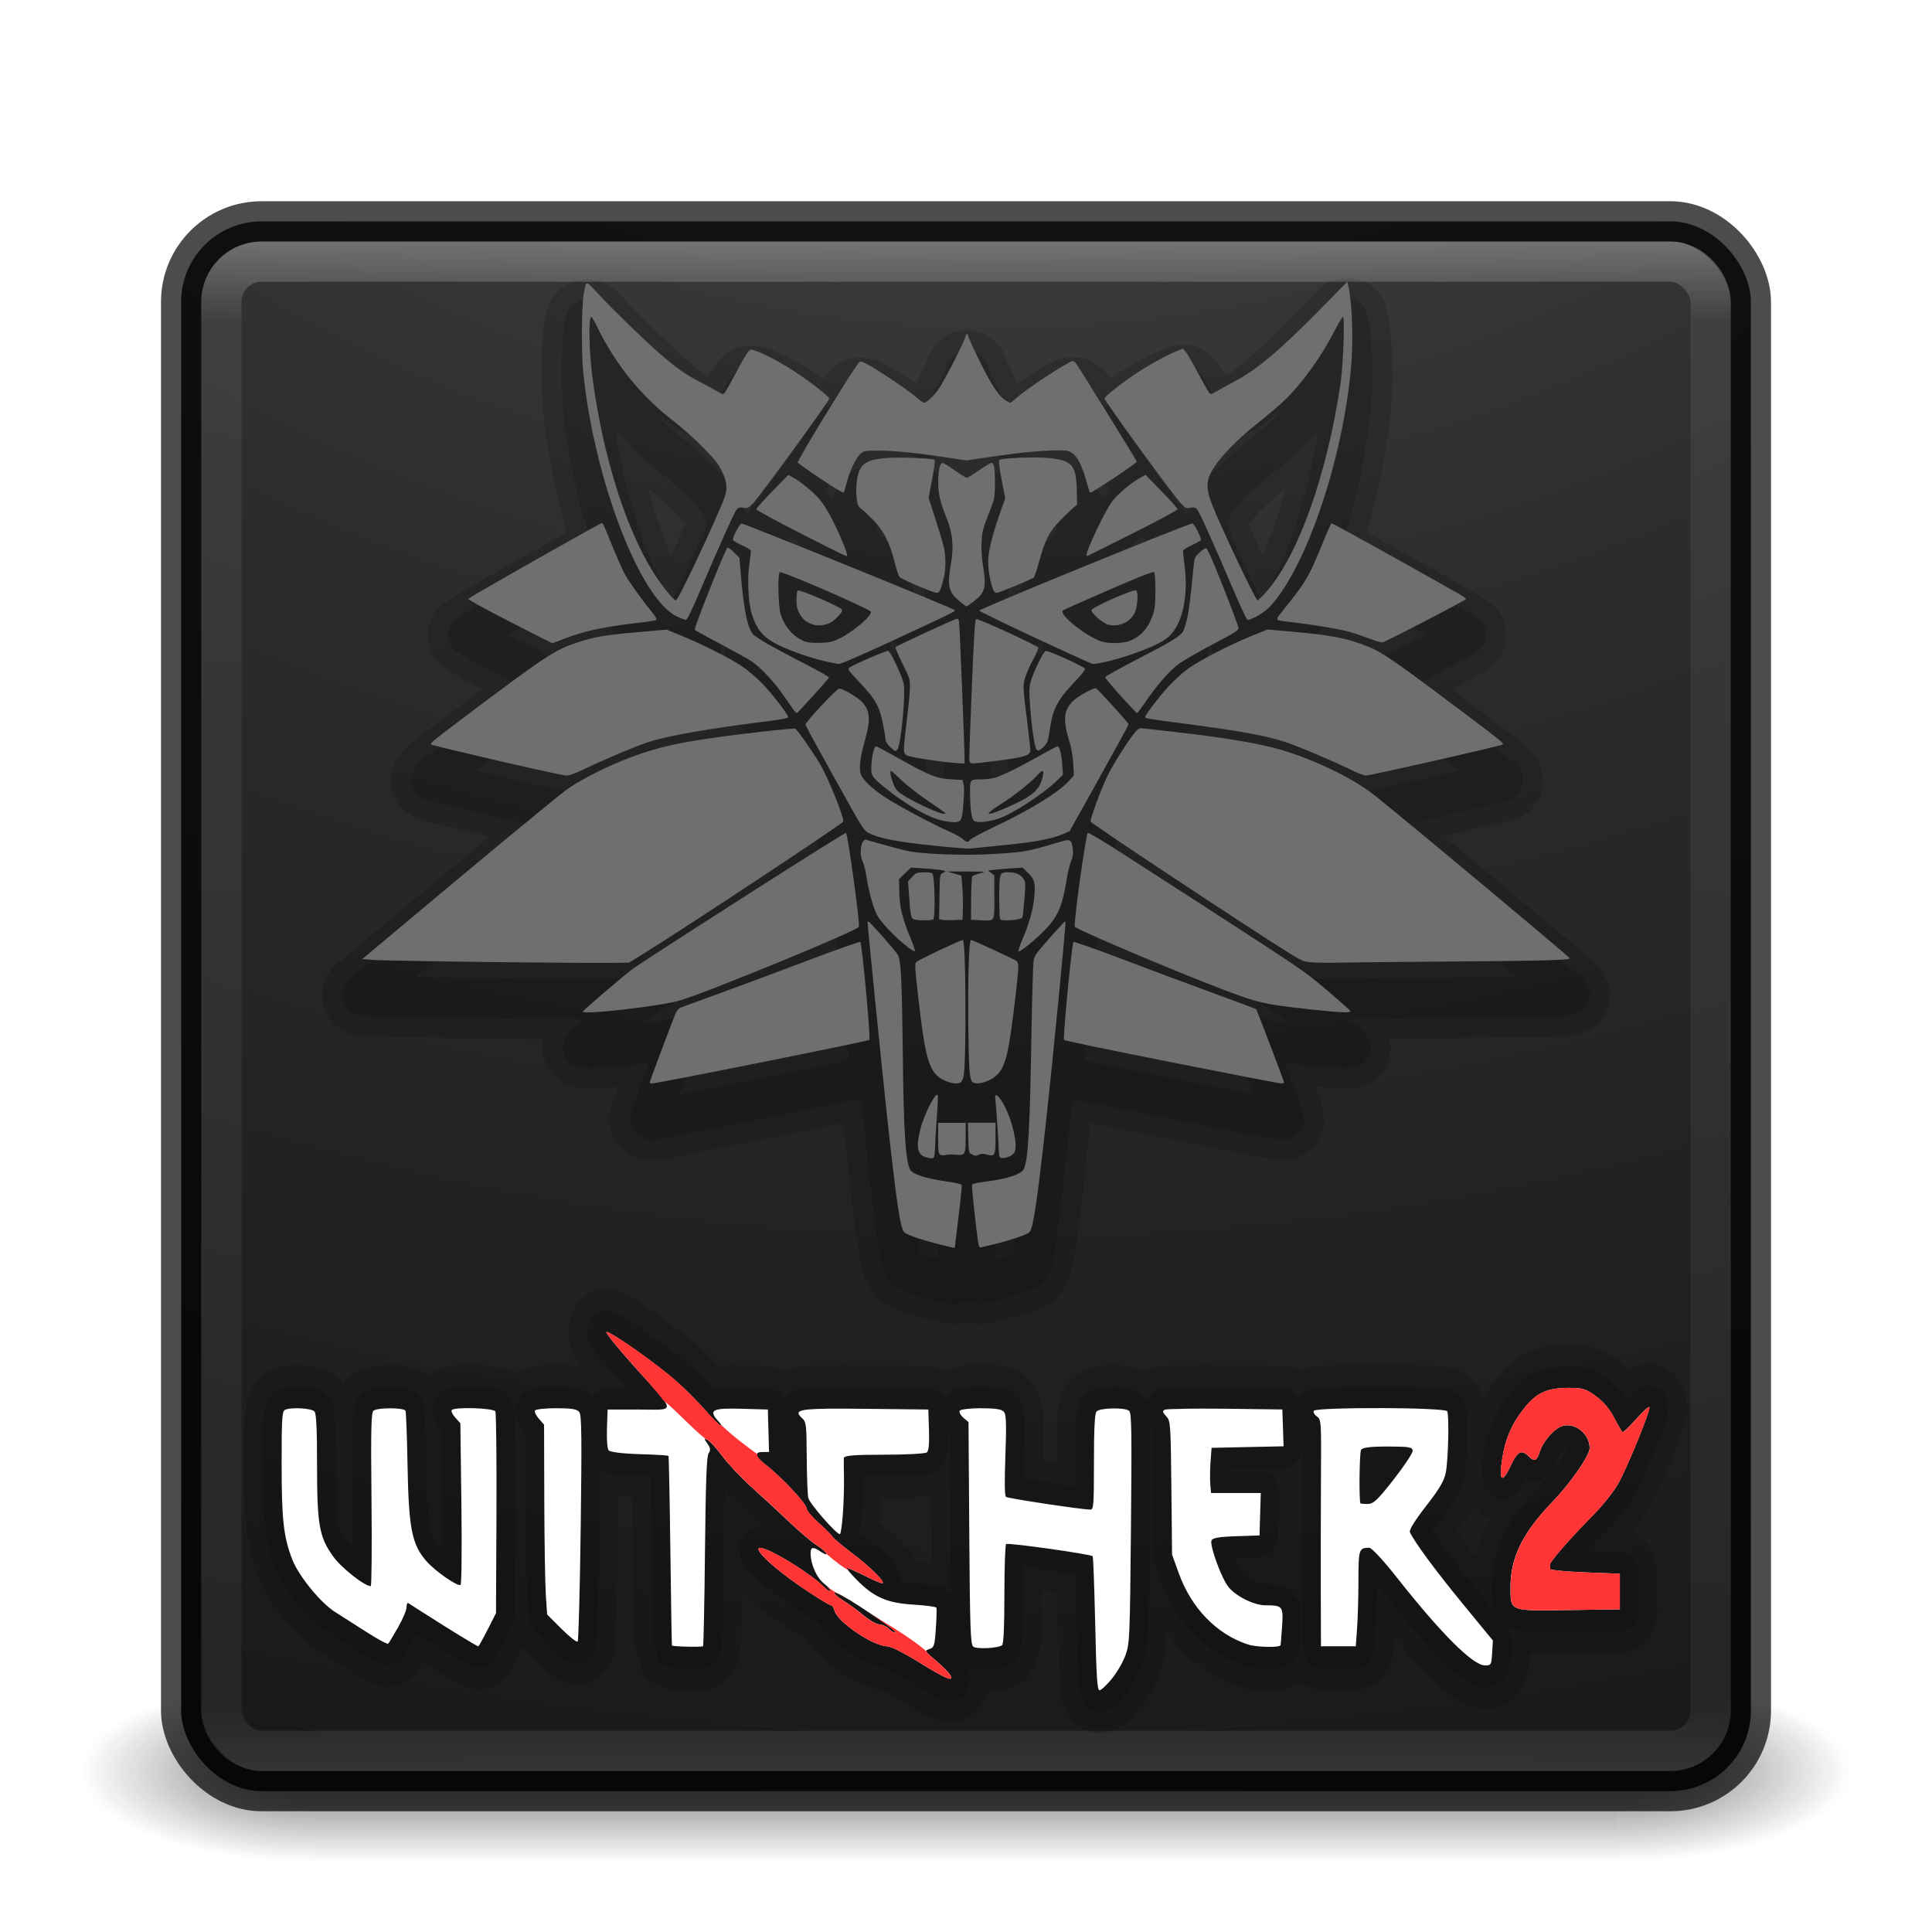 <?xml version="1.0" encoding="UTF-8" standalone="no"?>
<!-- Created with Inkscape (http://www.inkscape.org/) -->
<svg id="svg4296" xmlns:rdf="http://www.w3.org/1999/02/22-rdf-syntax-ns#" xmlns="http://www.w3.org/2000/svg" height="48" width="48" version="1.1" xmlns:cc="http://creativecommons.org/ns#" xmlns:xlink="http://www.w3.org/1999/xlink" xmlns:dc="http://purl.org/dc/elements/1.1/">
 <defs id="defs4298">
  <radialGradient id="radialGradient3038" gradientUnits="userSpaceOnUse" cy="43.5" cx="4.993" gradientTransform="matrix(2.004 0 0 1.4 27.988 -17.4)" r="2.5">
   <stop id="stop2883" stop-color="#181818" offset="0"/>
   <stop id="stop2885" stop-color="#181818" stop-opacity="0" offset="1"/>
  </radialGradient>
  <radialGradient id="radialGradient3040" gradientUnits="userSpaceOnUse" cy="43.5" cx="4.993" gradientTransform="matrix(2.004 0 0 1.4 -20.012 -104.4)" r="2.5">
   <stop id="stop2889" stop-color="#181818" offset="0"/>
   <stop id="stop2891" stop-color="#181818" stop-opacity="0" offset="1"/>
  </radialGradient>
  <linearGradient id="linearGradient3042" y2="39.999" gradientUnits="userSpaceOnUse" x2="25.058" y1="47.028" x1="25.058">
   <stop id="stop2895" stop-color="#181818" stop-opacity="0" offset="0"/>
   <stop id="stop2897" stop-color="#181818" offset=".5"/>
   <stop id="stop2899" stop-color="#181818" stop-opacity="0" offset="1"/>
  </linearGradient>
  <linearGradient id="linearGradient3052" y2="43" gradientUnits="userSpaceOnUse" x2="24" gradientTransform="translate(0 1)" y1="5" x1="24">
   <stop id="stop3897" stop-color="#fff" offset="0"/>
   <stop id="stop3899" stop-color="#fff" stop-opacity=".235" offset=".053"/>
   <stop id="stop3901" stop-color="#fff" stop-opacity=".157" offset=".951"/>
   <stop id="stop3903" stop-color="#fff" stop-opacity=".392" offset="1"/>
  </linearGradient>
  <radialGradient id="radialGradient3056" gradientUnits="userSpaceOnUse" cy="9.957" cx="7.118" gradientTransform="matrix(0 9.14 -11.221 0 136.56 -77.888)" r="12.672">
   <stop id="stop3750-1-0-7-6-6-1-3-9-3" stop-color="#505050" offset="0"/>
   <stop id="stop3752-3-7-4-0-32-8-923-0-7" stop-color="#2b2b2b" offset=".262"/>
   <stop id="stop3754-1-8-5-2-7-6-7-1-9" stop-color="#0a0a0a" offset=".705"/>
   <stop id="stop3756-1-6-2-6-6-1-96-6-0" offset="1"/>
  </radialGradient>
 </defs>
 <g id="g3712-5" opacity=".6" transform="matrix(1.158 0 0 .643 -3.789 16.036)">
  <rect id="rect2801-3" height="7" width="5" y="40" x="38" fill="url(#radialGradient3038)"/>
  <rect id="rect3696-6" transform="scale(-1)" height="7" width="5" y="-47" x="-10" fill="url(#radialGradient3040)"/>
  <rect id="rect3700-4" height="7" width="28" y="40" x="10" fill="url(#linearGradient3042)"/>
 </g>
 <rect id="rect5505-21" style="color:#000000" rx="2" ry="2" height="39" width="39" y="5.5" x="4.5" fill="url(#radialGradient3056)"/>
 <g id="g4352" stroke-linejoin="round" transform="translate(0 .9)" stroke="#000" stroke-linecap="round" fill="none">
  <path id="path4348" opacity=".15" d="m23.323 30.91c-0.484-0.121-0.8-0.232-0.862-0.302-0.097-0.11-0.194-0.771-0.431-2.956-0.114-1.046-0.476-4.654-0.476-4.739 0-0.009 0.012-0.015 0.026-0.015 0.032 0 0.651 0.703 0.727 0.825 0.077 0.125 0.101 0.602 0.122 2.424 0.022 1.976 0.067 2.682 0.183 2.913 0.056 0.112 0.394 0.222 0.896 0.292 0.221 0.031 0.377 0.067 0.385 0.089 0.008 0.02-0.027 0.372-0.078 0.782-0.05 0.41-0.092 0.753-0.092 0.764 0 0.025 0.007 0.026-0.401-0.076zm0.986-0.004c-0.05-0.299-0.173-1.43-0.16-1.466 0.011-0.029 0.113-0.055 0.323-0.081 0.571-0.071 0.918-0.188 0.972-0.33 0.103-0.271 0.144-1.009 0.182-3.327 0.016-0.947 0.04-1.779 0.055-1.849 0.02-0.098 0.083-0.192 0.276-0.41 0.446-0.505 0.498-0.56 0.514-0.543 0.019 0.02-0.311 3.41-0.488 5.011-0.213 1.929-0.313 2.597-0.403 2.699-0.054 0.061-0.49 0.21-0.89 0.304-0.147 0.035-0.289 0.069-0.316 0.077-0.036 0.011-0.053-0.011-0.065-0.085zm-1.319-2.16c-0.198-0.059-0.234-0.256-0.126-0.684 0.091-0.361 0.372-0.921 0.431-0.86 0.011 0.011 0.004 0.244-0.017 0.518-0.021 0.273-0.041 0.609-0.045 0.746-0.004 0.137-0.016 0.264-0.027 0.282-0.023 0.039-0.084 0.038-0.216-0.001zm1.846-0.003c-0.012-0.02-0.024-0.14-0.027-0.267-0.004-0.183-0.048-0.828-0.083-1.206-0.011-0.113 0.073-0.062 0.175 0.107 0.241 0.399 0.406 1.094 0.299 1.261-0.068 0.106-0.32 0.178-0.365 0.104zm-1.476-0.057c-0.045-0.028-0.052-0.082-0.052-0.411v-0.379h0.342 0.342v0.362c0 0.397-0.018 0.443-0.172 0.435-0.044-0.003-0.121-0.007-0.17-0.01-0.049-0.003-0.123 0.004-0.164 0.015-0.041 0.011-0.098 0.007-0.126-0.011zm0.78-0.008c-0.072-0.038-0.074-0.048-0.083-0.411l-0.009-0.372h0.343 0.343v0.38c0 0.437-0.017 0.467-0.223 0.408-0.08-0.023-0.134-0.022-0.184 0.001-0.088 0.041-0.096 0.041-0.187-0.007zm-7.997-1.787c0-0.029 0.554-1.505 0.643-1.714 0.028-0.066 0.08-0.125 0.126-0.144 0.043-0.018 0.473-0.174 0.955-0.349s1.464-0.54 2.18-0.812c0.72-0.274 1.314-0.483 1.327-0.469 0.044 0.048 0.26 2.388 0.225 2.432-0.027 0.034-5.266 1.084-5.407 1.084-0.027 0-0.05-0.013-0.05-0.029zm7.327-0.045c-0.385-0.179-0.478-0.48-0.664-2.136-0.079-0.706-0.082-0.765-0.037-0.811 0.052-0.052 1.095-0.545 1.153-0.545 0.079 0.001 0.091 3.147 0.013 3.411-0.017 0.057-0.048 0.116-0.069 0.129-0.068 0.044-0.243 0.023-0.396-0.048zm0.71 0.05c-0.091-0.059-0.106-0.218-0.121-1.241-0.018-1.267 0.012-2.301 0.067-2.301 0.042 0 1.079 0.48 1.137 0.526 0.02 0.016 0.037 0.078 0.037 0.138 0 0.166-0.113 1.154-0.193 1.686-0.113 0.753-0.215 0.973-0.522 1.129-0.159 0.08-0.335 0.107-0.405 0.062zm4.92-0.505c-1.451-0.288-2.65-0.536-2.665-0.553-0.032-0.035 0.194-2.392 0.234-2.434 0.015-0.015 0.532 0.166 1.209 0.424 0.651 0.248 1.663 0.626 2.249 0.839 0.586 0.214 1.072 0.396 1.081 0.405 0.022 0.023 0.693 1.785 0.693 1.82 0 0.016-0.037 0.027-0.082 0.025-0.045-0.002-1.269-0.239-2.719-0.526zm-14.618-1.26c0.014-0.04 1.135-0.996 1.275-1.088 1.66-1.089 5.243-3.371 5.262-3.351 0.048 0.051 0.35 2.254 0.32 2.335-0.036 0.096-3.756 1.626-4.456 1.832-0.472 0.14-2.433 0.362-2.401 0.272zm18.058-0.055c-1.129-0.122-1.281-0.157-2.185-0.503-1.261-0.482-3.627-1.487-3.651-1.55-0.033-0.088 0.269-2.273 0.322-2.331 0.014-0.015 0.4 0.215 0.881 0.526 4.68 3.019 4.427 2.85 5.046 3.372 0.318 0.268 0.585 0.505 0.594 0.526 0.023 0.055-0.231 0.045-1.008-0.039zm-20.439-1.176c-1.382-0.015-2.644-0.038-2.806-0.05l-0.294-0.022 0.383-0.322c2.566-2.152 4.258-3.554 4.679-3.876 0.254-0.195 0.895-0.53 1.397-0.733 0.695-0.28 1.207-0.411 2.177-0.554 0.716-0.106 2.072-0.259 2.122-0.239 0.046 0.018 0.448 0.594 0.617 0.884 0.214 0.366 0.605 1.34 0.573 1.426-0.021 0.057-3.921 2.636-4.909 3.248l-0.411 0.254-0.509 0.007c-0.28 0.003-1.639-0.007-3.021-0.021zm20.455 0.007c-0.169-0.017-0.233-0.044-0.505-0.214-1.043-0.65-4.934-3.226-4.955-3.28-0.019-0.052 0.265-0.823 0.423-1.145 0.141-0.288 0.552-0.934 0.692-1.088 0.079-0.087 0.101-0.095 0.218-0.081 0.071 0.009 0.377 0.043 0.679 0.077 1.311 0.145 2.23 0.301 2.784 0.472 0.862 0.266 1.771 0.717 2.289 1.134 0.981 0.791 4.808 3.986 4.821 4.027 0.015 0.045-0.667 0.063-2.952 0.08-1.226 0.009-2.471 0.021-2.765 0.027-0.294 0.007-0.622 0.003-0.728-0.009zm-10.035-0.404c-0.292-0.226-0.639-0.592-0.735-0.776-0.092-0.177-0.21-0.61-0.263-0.972-0.02-0.134-0.062-0.298-0.095-0.364-0.093-0.19-0.028-0.561 0.092-0.527 0.592 0.171 0.975 0.272 1.119 0.295 0.419 0.066 1.344 0.096 1.953 0.063 0.837-0.046 0.931-0.062 1.657-0.281 0.357-0.108 0.369-0.104 0.404 0.157 0.015 0.112 0.006 0.181-0.041 0.295-0.033 0.082-0.082 0.279-0.107 0.438-0.108 0.669-0.217 0.931-0.521 1.25-0.247 0.259-0.663 0.597-0.678 0.55-0.007-0.02 0.036-0.148 0.093-0.285 0.168-0.4 0.252-0.688 0.288-0.981 0.049-0.401 0.025-0.514-0.144-0.676l-0.139-0.133-0.268 0.017c-0.147 0.009-0.34 0.025-0.429 0.036l-0.161 0.019 0.079 0.059 0.079 0.059v0.545c0 0.633 0.029 0.587-0.357 0.571l-0.223-0.009 0.004-0.529c0.003-0.291 0.016-0.54 0.03-0.555 0.014-0.014 0.099-0.047 0.189-0.071 0.162-0.045 0.159-0.045-0.327-0.045l-0.491 0 0.178 0.051 0.178 0.051 0.023 0.274c0.013 0.151 0.019 0.398 0.015 0.548l-0.009 0.274-0.223 0.009c-0.122 0.005-0.253 0.001-0.291-0.009l-0.068-0.017 0.009-0.555c0.009-0.543 0.01-0.556 0.075-0.586 0.037-0.017 0.067-0.039 0.067-0.049 0-0.021-0.209-0.047-0.595-0.073l-0.253-0.017-0.149 0.143-0.149 0.143 0.006 0.323c0.006 0.37 0.077 0.659 0.278 1.142 0.067 0.161 0.118 0.308 0.112 0.326-0.006 0.018-0.104-0.04-0.218-0.128zm0.194-0.662c-0.083-0.024-0.094-0.077-0.134-0.641l-0.021-0.301 0.1-0.11c0.092-0.102 0.114-0.111 0.284-0.117 0.119-0.005 0.198 0.008 0.223 0.033 0.057 0.058 0.074 1.102 0.018 1.138-0.046 0.03-0.364 0.029-0.47-0.001zm2.148 0.008c-0.028-0.011-0.037-0.149-0.037-0.54 0-0.635 0.005-0.646 0.253-0.637 0.181 0.007 0.282 0.056 0.359 0.177 0.043 0.067 0.044 0.12 0.013 0.491-0.019 0.229-0.042 0.433-0.049 0.453-0.021 0.056-0.435 0.099-0.538 0.056zm-1.702-1.844c-0.879-0.091-1.319-0.176-1.572-0.307-0.131-0.067-0.152-0.1-0.855-1.364-0.396-0.712-0.722-1.311-0.722-1.33-0.003-0.064 0.774-0.895 0.837-0.895 0.082 0 0.382 0.167 0.524 0.292 0.238 0.209 0.269 0.448 0.124 0.961-0.118 0.417-0.158 0.7-0.118 0.85 0.04 0.152 0.297 0.397 0.661 0.628 0.328 0.209 1.182 0.662 1.546 0.82 0.143 0.062 0.294 0.146 0.336 0.186 0.093 0.088 0.124 0.091 0.188 0.014 0.027-0.033 0.28-0.168 0.563-0.302 0.908-0.429 1.626-0.868 1.882-1.153l0.125-0.139-0.016-0.294c-0.011-0.205-0.044-0.385-0.109-0.598-0.155-0.51-0.123-0.756 0.129-0.979 0.141-0.124 0.491-0.314 0.545-0.294 0.047 0.017 0.811 0.861 0.811 0.895 0 0.014-0.329 0.617-0.732 1.34l-0.732 1.314-0.138 0.061c-0.292 0.128-0.701 0.207-1.476 0.284-0.425 0.042-0.813 0.082-0.862 0.088-0.049 0.007-0.47-0.028-0.937-0.076zm0.24-0.621c-0.353-0.078-0.908-0.4-1.436-0.831-0.316-0.258-0.333-0.29-0.312-0.578 0.017-0.244 0.067-0.433 0.114-0.433 0.015 0 0.261 0.132 0.548 0.292 0.781 0.438 0.946 0.505 1.305 0.527l0.297 0.019 0.023 0.107c0.021 0.1 0.014 0.314-0.024 0.693-0.009 0.088-0.036 0.181-0.061 0.206-0.054 0.056-0.2 0.055-0.454-0.002zm0.087-0.18c0-0.008-0.191-0.143-0.425-0.301s-0.533-0.392-0.666-0.519c-0.132-0.128-0.249-0.232-0.259-0.232-0.059 0 0.051 0.367 0.143 0.479 0.144 0.175 1.207 0.68 1.207 0.574zm0.706 0.185c-0.056-0.057-0.087-0.276-0.093-0.651-0.006-0.374-0.006-0.373 0.257-0.373 0.12 0 0.291-0.022 0.38-0.048 0.179-0.053 0.684-0.306 1.181-0.59 0.178-0.102 0.338-0.185 0.357-0.185 0.048 0 0.096 0.193 0.116 0.466l0.018 0.238-0.147 0.145c-0.333 0.329-1.121 0.842-1.46 0.949-0.28 0.089-0.548 0.111-0.608 0.049zm0.711-0.279c0.751-0.319 0.939-0.477 1.007-0.847 0.027-0.149-0.017-0.145-0.157 0.014-0.146 0.166-0.567 0.499-0.883 0.697-0.421 0.265-0.407 0.322 0.034 0.135zm-12.559-1.217c-0.887-0.205-1.622-0.382-1.633-0.394-0.032-0.032 0.039-0.091 0.838-0.693 2.016-1.518 2.237-1.663 2.809-1.849 0.445-0.145 0.684-0.183 1.644-0.266l0.558-0.048 0.348 0.142c0.513 0.209 1.216 0.562 1.514 0.761 0.146 0.097 0.373 0.29 0.515 0.437 0.268 0.279 0.66 0.791 0.644 0.842-0.006 0.017-0.203 0.054-0.439 0.084-1.535 0.192-2.557 0.37-3.04 0.53-0.348 0.115-1.061 0.416-1.608 0.678-0.215 0.103-0.359 0.154-0.431 0.152-0.059-0.002-0.833-0.171-1.72-0.376zm21.265 0.255c-0.436-0.217-1.334-0.599-1.665-0.708-0.513-0.169-1.137-0.281-2.646-0.478-0.803-0.105-0.847-0.113-0.847-0.152 0-0.048 0.345-0.5 0.568-0.745 0.116-0.128 0.319-0.315 0.45-0.417 0.272-0.21 1.026-0.604 1.622-0.847l0.395-0.161 0.557 0.048c1.038 0.09 1.435 0.168 1.959 0.383 0.36 0.148 0.664 0.359 2.448 1.702 0.847 0.638 0.914 0.693 0.883 0.725-0.031 0.032-3.294 0.772-3.395 0.77-0.049-0.001-0.196-0.055-0.327-0.12zm-10.227-0.229c-0.18-0.022-0.452-0.063-0.604-0.091-0.239-0.044-0.282-0.061-0.309-0.123-0.025-0.056-0.012-0.233 0.052-0.751 0.046-0.373 0.085-0.772 0.085-0.885 0.001-0.195-0.01-0.229-0.187-0.584-0.103-0.208-0.18-0.39-0.171-0.406 0.019-0.032 1.481-0.708 1.531-0.708 0.018 0 0.039 0.031 0.046 0.069 0.014 0.072 0.139 3.173 0.138 3.398l-0.001 0.13-0.126-0.004c-0.07-0.002-0.274-0.022-0.453-0.044zm0.698-0.112c-0.001-0.088 0.029-0.892 0.065-1.786 0.05-1.215 0.076-1.63 0.103-1.641 0.048-0.019 1.528 0.66 1.547 0.71 0.008 0.02-0.046 0.146-0.12 0.28-0.074 0.133-0.163 0.33-0.198 0.437-0.072 0.219-0.072 0.206 0.048 1.178 0.04 0.323 0.072 0.613 0.072 0.645 0 0.144-0.116 0.18-0.869 0.276-0.689 0.088-0.647 0.094-0.648-0.099zm-1.969-0.25c-0.062-0.059-0.111-0.134-0.111-0.17 0-0.036-0.027-0.205-0.06-0.375-0.089-0.457-0.183-0.63-0.568-1.04-0.325-0.346-0.326-0.349-0.258-0.393 0.145-0.094 0.915-0.423 0.953-0.408 0.061 0.024 0.344 0.624 0.382 0.811 0.054 0.264-0.067 1.53-0.156 1.64-0.046 0.056-0.056 0.052-0.181-0.065zm3.639 0.065c-0.047-0.058-0.113-0.494-0.155-1.02-0.029-0.373-0.029-0.5 0.001-0.637 0.043-0.195 0.317-0.768 0.38-0.793 0.052-0.021 0.961 0.389 0.981 0.443 0.009 0.023-0.106 0.167-0.267 0.335-0.431 0.451-0.541 0.668-0.618 1.228-0.028 0.204-0.051 0.273-0.114 0.342-0.109 0.12-0.169 0.15-0.208 0.102zm-6.048-1.003c-0.039-0.054-0.15-0.214-0.247-0.355-0.225-0.327-0.575-0.697-0.791-0.838-0.093-0.061-0.444-0.255-0.78-0.433s-0.617-0.334-0.626-0.347c-0.023-0.038 0.766-2.018 0.811-2.036 0.023-0.009 0.098 0.043 0.171 0.118l0.13 0.134 0.031 0.381c0.075 0.93 0.176 1.404 0.327 1.534 0.128 0.11 0.517 0.33 1.244 0.703 0.348 0.179 0.629 0.337 0.624 0.352-0.015 0.042-0.78 0.885-0.803 0.885-0.011 0-0.053-0.044-0.091-0.099zm8.139-0.33c-0.212-0.236-0.386-0.444-0.386-0.463 0-0.019 0.348-0.213 0.773-0.433 0.826-0.426 1.085-0.582 1.157-0.694 0.025-0.039 0.071-0.184 0.104-0.323 0.051-0.218 0.082-0.466 0.17-1.37 0.014-0.139 0.032-0.176 0.135-0.274 0.066-0.062 0.141-0.113 0.166-0.113 0.033 0 0.155 0.273 0.427 0.96 0.209 0.528 0.381 0.99 0.382 1.026 0.001 0.056-0.1 0.119-0.652 0.409-0.36 0.189-0.744 0.412-0.854 0.497-0.231 0.178-0.527 0.52-0.803 0.924-0.106 0.155-0.201 0.282-0.213 0.282-0.011 0-0.194-0.193-0.407-0.429zm-7.372-0.866c-0.164-0.039-0.433-0.12-0.599-0.18-0.825-0.297-1.035-0.473-1.199-1.009-0.086-0.281-0.11-0.864-0.051-1.25 0.023-0.151 0.036-0.29 0.03-0.309-0.007-0.019-0.105-0.076-0.219-0.128-0.114-0.051-0.214-0.112-0.222-0.134-0.018-0.048 0.155-0.387 0.208-0.408 0.039-0.015 5.233 2.093 5.284 2.145 0.04 0.041 0.137-0.008-1.431 0.723-0.743 0.346-1.378 0.624-1.423 0.623-0.044-0.001-0.214-0.034-0.377-0.074zm0.386-0.56c0.326-0.156 0.804-0.561 0.783-0.662-0.013-0.065-2.228-1.027-2.269-0.985-0.053 0.055-0.037 0.843 0.022 1.037 0.07 0.231 0.219 0.447 0.392 0.567 0.196 0.136 0.287 0.159 0.597 0.15 0.231-0.007 0.296-0.021 0.475-0.107zm-0.624-0.337c-0.17-0.044-0.281-0.126-0.361-0.266-0.065-0.114-0.081-0.181-0.083-0.349-0.001-0.114 0.012-0.222 0.03-0.24 0.039-0.04 1.079 0.412 1.105 0.479 0.02 0.052-0.178 0.264-0.302 0.324-0.123 0.059-0.28 0.08-0.389 0.052zm5.488 0.322c-0.759-0.355-1.385-0.66-1.391-0.677-0.013-0.04 5.243-2.188 5.299-2.166 0.051 0.02 0.229 0.377 0.207 0.414-0.009 0.015-0.109 0.071-0.222 0.124-0.113 0.054-0.211 0.113-0.218 0.132-0.007 0.019 0.005 0.158 0.026 0.309 0.114 0.815-0.036 1.519-0.391 1.839-0.149 0.135-0.472 0.284-0.995 0.462-0.318 0.108-0.772 0.216-0.887 0.21-0.027-0.001-0.67-0.293-1.429-0.648zm2.343 0.075c0.287-0.112 0.471-0.324 0.587-0.675 0.043-0.131 0.055-0.258 0.055-0.585 0-0.248-0.012-0.43-0.031-0.449-0.021-0.022-0.369 0.115-1.13 0.445-0.604 0.262-1.115 0.49-1.135 0.505-0.119 0.094 0.562 0.644 0.958 0.773 0.182 0.059 0.525 0.052 0.695-0.014zm-0.539-0.406c-0.128-0.036-0.409-0.28-0.408-0.355 0-0.07 1.065-0.541 1.112-0.492 0.058 0.06 0.034 0.404-0.04 0.559-0.111 0.234-0.402 0.361-0.664 0.288zm-14.859-0.071c-0.574-0.294-1.039-0.549-1.033-0.568 0.01-0.031 3.281-1.885 3.326-1.885 0.011 0 0.058 0.093 0.104 0.206 0.251 0.622 0.408 0.98 0.495 1.128 0.101 0.171 0.455 0.658 0.659 0.906 0.066 0.08 0.105 0.152 0.089 0.166-0.015 0.014-0.167 0.041-0.339 0.061-0.989 0.115-1.442 0.211-1.964 0.415-0.149 0.058-0.275 0.106-0.281 0.106-0.006 0-0.481-0.24-1.055-0.534zm21.362 0.423c-0.147-0.059-0.388-0.14-0.535-0.18-0.256-0.07-1.065-0.2-1.524-0.244-0.119-0.012-0.224-0.035-0.234-0.051-0.01-0.016 0.008-0.061 0.038-0.1 0.031-0.039 0.158-0.198 0.282-0.355 0.397-0.499 0.492-0.669 0.83-1.503 0.095-0.234 0.184-0.43 0.198-0.435 0.02-0.007 1.749 0.952 3.153 1.748 0.102 0.058 0.186 0.118 0.186 0.134 0 0.028-1.946 1.039-2.066 1.074-0.034 0.01-0.176-0.029-0.327-0.09zm-17.215-0.555c-0.911-0.434-2.047-3.392-2.321-6.043-0.053-0.512-0.044-1.702 0.015-1.991 0.066-0.323 0.03-0.328 0.382 0.049 0.369 0.396 1.138 1.14 1.515 1.467 0.408 0.353 0.62 0.503 0.989 0.696 0.188 0.098 0.392 0.209 0.454 0.247 0.098 0.06 0.117 0.063 0.154 0.024 0.023-0.024 0.151-0.25 0.284-0.501 0.133-0.251 0.269-0.487 0.302-0.523 0.06-0.066 0.061-0.066 0.22-0.01 0.221 0.078 0.629 0.298 0.964 0.52 0.404 0.268 0.833 0.607 0.833 0.657 0 0.054-1.711 2.401-1.888 2.591-0.121 0.129-0.136 0.137-0.244 0.118-0.093-0.016-0.125-0.009-0.168 0.041-0.057 0.065-0.415 0.859-0.91 2.023-0.216 0.508-0.322 0.723-0.355 0.722-0.026-0.001-0.127-0.04-0.225-0.086zm0.415-1.23c0.386-0.811 0.696-1.504 0.778-1.741 0.072-0.207 0.053-0.383-0.068-0.632-0.089-0.183-0.176-0.294-0.468-0.592-0.198-0.202-0.526-0.495-0.731-0.653-0.805-0.619-1.445-1.407-1.9-2.34-0.067-0.138-0.134-0.251-0.148-0.251-0.08 0-0.055 0.913 0.043 1.615 0.263 1.879 0.807 3.609 1.48 4.701 0.2 0.325 0.517 0.724 0.576 0.724 0.027 0 0.193-0.315 0.438-0.83zm13.424 0.594c-0.48-1.131-0.852-1.958-0.91-2.023-0.043-0.048-0.075-0.056-0.168-0.04-0.108 0.019-0.123 0.011-0.246-0.121-0.185-0.198-1.886-2.534-1.886-2.59 0-0.051 0.31-0.301 0.737-0.594 0.304-0.209 0.795-0.482 1.045-0.583l0.161-0.065 0.067 0.07c0.037 0.039 0.175 0.276 0.308 0.527 0.133 0.251 0.261 0.477 0.284 0.501 0.038 0.039 0.057 0.036 0.155-0.023 0.062-0.037 0.266-0.149 0.454-0.249 0.585-0.31 1.148-0.785 2.205-1.862l0.616-0.627 0.031 0.14c0.093 0.416 0.121 1.34 0.061 1.999-0.21 2.294-1.105 4.938-2.005 5.923-0.136 0.149-0.454 0.34-0.565 0.34-0.02 0-0.174-0.326-0.343-0.724zm0.783 0.054c0.805-0.891 1.522-2.883 1.867-5.182 0.071-0.473 0.116-1.676 0.063-1.676-0.017 0-0.111 0.155-0.208 0.345-0.334 0.652-0.799 1.297-1.246 1.73-0.114 0.11-0.387 0.342-0.606 0.516-0.681 0.539-1.164 1.069-1.272 1.399-0.06 0.183-0.04 0.36 0.072 0.649 0.227 0.583 1.091 2.402 1.139 2.402 0.014 0 0.1-0.082 0.19-0.182zm-7.589 0.21c-0.282-0.229-0.317-0.374-0.221-0.927 0.076-0.439 0.046-0.758-0.109-1.147-0.162-0.408-0.205-0.595-0.206-0.895-0-0.281 0.042-0.472 0.105-0.472 0.024 0 0.159 0.082 0.301 0.183 0.142 0.101 0.279 0.183 0.304 0.183 0.026 0 0.163-0.082 0.305-0.183 0.142-0.101 0.279-0.183 0.304-0.183 0.07 0 0.092 0.13 0.09 0.518-0.002 0.306-0.012 0.377-0.082 0.556-0.225 0.581-0.235 0.616-0.25 0.891-0.009 0.175 0.003 0.382 0.033 0.571 0.09 0.565 0.061 0.681-0.228 0.905-0.088 0.068-0.168 0.124-0.178 0.124-0.009 0-0.086-0.056-0.17-0.124zm-1.049-0.389c-0.224-0.095-0.426-0.193-0.449-0.219-0.023-0.025-0.076-0.187-0.119-0.36-0.119-0.478-0.273-0.787-0.516-1.037-0.112-0.115-0.248-0.244-0.304-0.287-0.092-0.071-0.104-0.099-0.126-0.283-0.013-0.113-0.012-0.292 0.003-0.401 0.061-0.439 0.202-0.548 0.764-0.588 0.362-0.026 1.131 0.009 1.172 0.051 0.013 0.014-0.016 0.23-0.064 0.482l-0.087 0.457 0.162 0.503c0.089 0.277 0.184 0.592 0.211 0.701 0.061 0.243 0.06 0.565-0.001 0.808-0.074 0.29-0.104 0.351-0.175 0.348-0.035-0.001-0.247-0.08-0.471-0.175zm1.88 0.102c-0.077-0.208-0.126-0.482-0.126-0.702 0.001-0.261 0.1-0.661 0.317-1.274l0.106-0.299-0.089-0.462c-0.051-0.264-0.077-0.474-0.063-0.489 0.047-0.048 0.859-0.083 1.203-0.052 0.607 0.054 0.711 0.167 0.727 0.786l0.01 0.374-0.099 0.083c-0.055 0.046-0.202 0.188-0.327 0.317-0.27 0.277-0.363 0.459-0.516 1.004-0.058 0.208-0.118 0.39-0.133 0.405-0.042 0.043-0.865 0.384-0.927 0.384-0.032 0-0.067-0.032-0.083-0.076zm-4.782-1.401c-0.607-0.31-1.104-0.581-1.104-0.602 0-0.022 0.179-0.222 0.397-0.446l0.397-0.406 0.101 0.053c0.173 0.09 0.494 0.347 0.642 0.514 0.169 0.191 0.348 0.505 0.545 0.957 0.157 0.362 0.199 0.494 0.155 0.494-0.016 0-0.526-0.253-1.133-0.563zm7.101 0.531c0-0.13 0.451-1.076 0.629-1.319 0.13-0.178 0.46-0.459 0.685-0.585l0.15-0.084 0.398 0.407c0.219 0.224 0.398 0.425 0.398 0.448 0 0.023-0.482 0.283-1.118 0.602-0.615 0.309-1.123 0.562-1.13 0.562-0.007 0-0.012-0.014-0.012-0.032zm-6.603-1.887c-0.301-0.202-0.559-0.384-0.573-0.405-0.027-0.041 1.449-2.447 1.535-2.503 0.034-0.022 0.11 0.008 0.294 0.117 0.358 0.212 0.872 0.561 1.093 0.744 0.105 0.087 0.199 0.157 0.208 0.157 0.066-0 0.233-0.152 0.36-0.327 0.143-0.197 0.683-1.256 0.683-1.34 0-0.022 0.013-0.04 0.03-0.04 0.016 0 0.03 0.018 0.03 0.039 0 0.065 0.435 0.954 0.582 1.188 0.161 0.257 0.264 0.376 0.375 0.436 0.044 0.024 0.087 0.043 0.094 0.043 0.008 0 0.085-0.063 0.172-0.139 0.271-0.238 1.283-0.897 1.377-0.897 0.023 0 0.068 0.038 0.099 0.084 0.128 0.186 1.492 2.393 1.492 2.414 0 0.04-1.138 0.797-1.16 0.772-0.012-0.014-0.057-0.154-0.101-0.312-0.14-0.508-0.3-0.73-0.532-0.737-0.449-0.014-1.004 0.035-1.937 0.173l-0.504 0.075-0.492-0.075c-0.753-0.114-1.301-0.169-1.692-0.169-0.34 0-0.36 0.004-0.448 0.079-0.111 0.096-0.273 0.438-0.345 0.728-0.029 0.117-0.062 0.224-0.073 0.237-0.011 0.013-0.266-0.141-0.568-0.343z" stroke-width="2"/>
  <path id="path4350" opacity=".15" d="m23.323 30.91c-0.484-0.121-0.8-0.232-0.862-0.302-0.097-0.11-0.194-0.771-0.431-2.956-0.114-1.046-0.476-4.654-0.476-4.739 0-0.009 0.012-0.015 0.026-0.015 0.032 0 0.651 0.703 0.727 0.825 0.077 0.125 0.101 0.602 0.122 2.424 0.022 1.976 0.067 2.682 0.183 2.913 0.056 0.112 0.394 0.222 0.896 0.292 0.221 0.031 0.377 0.067 0.385 0.089 0.008 0.02-0.027 0.372-0.078 0.782-0.05 0.41-0.092 0.753-0.092 0.764 0 0.025 0.007 0.026-0.401-0.076zm0.986-0.004c-0.05-0.299-0.173-1.43-0.16-1.466 0.011-0.029 0.113-0.055 0.323-0.081 0.571-0.071 0.918-0.188 0.972-0.33 0.103-0.271 0.144-1.009 0.182-3.327 0.016-0.947 0.04-1.779 0.055-1.849 0.02-0.098 0.083-0.192 0.276-0.41 0.446-0.505 0.498-0.56 0.514-0.543 0.019 0.02-0.311 3.41-0.488 5.011-0.213 1.929-0.313 2.597-0.403 2.699-0.054 0.061-0.49 0.21-0.89 0.304-0.147 0.035-0.289 0.069-0.316 0.077-0.036 0.011-0.053-0.011-0.065-0.085zm-1.319-2.16c-0.198-0.059-0.234-0.256-0.126-0.684 0.091-0.361 0.372-0.921 0.431-0.86 0.011 0.011 0.004 0.244-0.017 0.518-0.021 0.273-0.041 0.609-0.045 0.746-0.004 0.137-0.016 0.264-0.027 0.282-0.023 0.039-0.084 0.038-0.216-0.001zm1.846-0.003c-0.012-0.02-0.024-0.14-0.027-0.267-0.004-0.183-0.048-0.828-0.083-1.206-0.011-0.113 0.073-0.062 0.175 0.107 0.241 0.399 0.406 1.094 0.299 1.261-0.068 0.106-0.32 0.178-0.365 0.104zm-1.476-0.057c-0.045-0.028-0.052-0.082-0.052-0.411v-0.379h0.342 0.342v0.362c0 0.397-0.018 0.443-0.172 0.435-0.044-0.003-0.121-0.007-0.17-0.01-0.049-0.003-0.123 0.004-0.164 0.015-0.041 0.011-0.098 0.007-0.126-0.011zm0.78-0.008c-0.072-0.038-0.074-0.048-0.083-0.411l-0.009-0.372h0.343 0.343v0.38c0 0.437-0.017 0.467-0.223 0.408-0.08-0.023-0.134-0.022-0.184 0.001-0.088 0.041-0.096 0.041-0.187-0.007zm-7.997-1.787c0-0.029 0.554-1.505 0.643-1.714 0.028-0.066 0.08-0.125 0.126-0.144 0.043-0.018 0.473-0.174 0.955-0.349s1.464-0.54 2.18-0.812c0.72-0.274 1.314-0.483 1.327-0.469 0.044 0.048 0.26 2.388 0.225 2.432-0.027 0.034-5.266 1.084-5.407 1.084-0.027 0-0.05-0.013-0.05-0.029zm7.327-0.045c-0.385-0.179-0.478-0.48-0.664-2.136-0.079-0.706-0.082-0.765-0.037-0.811 0.052-0.052 1.095-0.545 1.153-0.545 0.079 0.001 0.091 3.147 0.013 3.411-0.017 0.057-0.048 0.116-0.069 0.129-0.068 0.044-0.243 0.023-0.396-0.048zm0.71 0.05c-0.091-0.059-0.106-0.218-0.121-1.241-0.018-1.267 0.012-2.301 0.067-2.301 0.042 0 1.079 0.48 1.137 0.526 0.02 0.016 0.037 0.078 0.037 0.138 0 0.166-0.113 1.154-0.193 1.686-0.113 0.753-0.215 0.973-0.522 1.129-0.159 0.08-0.335 0.107-0.405 0.062zm4.92-0.505c-1.451-0.288-2.65-0.536-2.665-0.553-0.032-0.035 0.194-2.392 0.234-2.434 0.015-0.015 0.532 0.166 1.209 0.424 0.651 0.248 1.663 0.626 2.249 0.839 0.586 0.214 1.072 0.396 1.081 0.405 0.022 0.023 0.693 1.785 0.693 1.82 0 0.016-0.037 0.027-0.082 0.025-0.045-0.002-1.269-0.239-2.719-0.526zm-14.618-1.26c0.014-0.04 1.135-0.996 1.275-1.088 1.66-1.089 5.243-3.371 5.262-3.351 0.048 0.051 0.35 2.254 0.32 2.335-0.036 0.096-3.756 1.626-4.456 1.832-0.472 0.14-2.433 0.362-2.401 0.272zm18.058-0.055c-1.129-0.122-1.281-0.157-2.185-0.503-1.261-0.482-3.627-1.487-3.651-1.55-0.033-0.088 0.269-2.273 0.322-2.331 0.014-0.015 0.4 0.215 0.881 0.526 4.68 3.019 4.427 2.85 5.046 3.372 0.318 0.268 0.585 0.505 0.594 0.526 0.023 0.055-0.231 0.045-1.008-0.039zm-20.439-1.176c-1.382-0.015-2.644-0.038-2.806-0.05l-0.294-0.022 0.383-0.322c2.566-2.152 4.258-3.554 4.679-3.876 0.254-0.195 0.895-0.53 1.397-0.733 0.695-0.28 1.207-0.411 2.177-0.554 0.716-0.106 2.072-0.259 2.122-0.239 0.046 0.018 0.448 0.594 0.617 0.884 0.214 0.366 0.605 1.34 0.573 1.426-0.021 0.057-3.921 2.636-4.909 3.248l-0.411 0.254-0.509 0.007c-0.28 0.003-1.639-0.007-3.021-0.021zm20.455 0.007c-0.169-0.017-0.233-0.044-0.505-0.214-1.043-0.65-4.934-3.226-4.955-3.28-0.019-0.052 0.265-0.823 0.423-1.145 0.141-0.288 0.552-0.934 0.692-1.088 0.079-0.087 0.101-0.095 0.218-0.081 0.071 0.009 0.377 0.043 0.679 0.077 1.311 0.145 2.23 0.301 2.784 0.472 0.862 0.266 1.771 0.717 2.289 1.134 0.981 0.791 4.808 3.986 4.821 4.027 0.015 0.045-0.667 0.063-2.952 0.08-1.226 0.009-2.471 0.021-2.765 0.027-0.294 0.007-0.622 0.003-0.728-0.009zm-10.035-0.404c-0.292-0.226-0.639-0.592-0.735-0.776-0.092-0.177-0.21-0.61-0.263-0.972-0.02-0.134-0.062-0.298-0.095-0.364-0.093-0.19-0.028-0.561 0.092-0.527 0.592 0.171 0.975 0.272 1.119 0.295 0.419 0.066 1.344 0.096 1.953 0.063 0.837-0.046 0.931-0.062 1.657-0.281 0.357-0.108 0.369-0.104 0.404 0.157 0.015 0.112 0.006 0.181-0.041 0.295-0.033 0.082-0.082 0.279-0.107 0.438-0.108 0.669-0.217 0.931-0.521 1.25-0.247 0.259-0.663 0.597-0.678 0.55-0.007-0.02 0.036-0.148 0.093-0.285 0.168-0.4 0.252-0.688 0.288-0.981 0.049-0.401 0.025-0.514-0.144-0.676l-0.139-0.133-0.268 0.017c-0.147 0.009-0.34 0.025-0.429 0.036l-0.161 0.019 0.079 0.059 0.079 0.059v0.545c0 0.633 0.029 0.587-0.357 0.571l-0.223-0.009 0.004-0.529c0.003-0.291 0.016-0.54 0.03-0.555 0.014-0.014 0.099-0.047 0.189-0.071 0.162-0.045 0.159-0.045-0.327-0.045l-0.491 0 0.178 0.051 0.178 0.051 0.023 0.274c0.013 0.151 0.019 0.398 0.015 0.548l-0.009 0.274-0.223 0.009c-0.122 0.005-0.253 0.001-0.291-0.009l-0.068-0.017 0.009-0.555c0.009-0.543 0.01-0.556 0.075-0.586 0.037-0.017 0.067-0.039 0.067-0.049 0-0.021-0.209-0.047-0.595-0.073l-0.253-0.017-0.149 0.143-0.149 0.143 0.006 0.323c0.006 0.37 0.077 0.659 0.278 1.142 0.067 0.161 0.118 0.308 0.112 0.326-0.006 0.018-0.104-0.04-0.218-0.128zm0.194-0.662c-0.083-0.024-0.094-0.077-0.134-0.641l-0.021-0.301 0.1-0.11c0.092-0.102 0.114-0.111 0.284-0.117 0.119-0.005 0.198 0.008 0.223 0.033 0.057 0.058 0.074 1.102 0.018 1.138-0.046 0.03-0.364 0.029-0.47-0.001zm2.148 0.008c-0.028-0.011-0.037-0.149-0.037-0.54 0-0.635 0.005-0.646 0.253-0.637 0.181 0.007 0.282 0.056 0.359 0.177 0.043 0.067 0.044 0.12 0.013 0.491-0.019 0.229-0.042 0.433-0.049 0.453-0.021 0.056-0.435 0.099-0.538 0.056zm-1.702-1.844c-0.879-0.091-1.319-0.176-1.572-0.307-0.131-0.067-0.152-0.1-0.855-1.364-0.396-0.712-0.722-1.311-0.722-1.33-0.003-0.064 0.774-0.895 0.837-0.895 0.082 0 0.382 0.167 0.524 0.292 0.238 0.209 0.269 0.448 0.124 0.961-0.118 0.417-0.158 0.7-0.118 0.85 0.04 0.152 0.297 0.397 0.661 0.628 0.328 0.209 1.182 0.662 1.546 0.82 0.143 0.062 0.294 0.146 0.336 0.186 0.093 0.088 0.124 0.091 0.188 0.014 0.027-0.033 0.28-0.168 0.563-0.302 0.908-0.429 1.626-0.868 1.882-1.153l0.125-0.139-0.016-0.294c-0.011-0.205-0.044-0.385-0.109-0.598-0.155-0.51-0.123-0.756 0.129-0.979 0.141-0.124 0.491-0.314 0.545-0.294 0.047 0.017 0.811 0.861 0.811 0.895 0 0.014-0.329 0.617-0.732 1.34l-0.732 1.314-0.138 0.061c-0.292 0.128-0.701 0.207-1.476 0.284-0.425 0.042-0.813 0.082-0.862 0.088-0.049 0.007-0.47-0.028-0.937-0.076zm0.24-0.621c-0.353-0.078-0.908-0.4-1.436-0.831-0.316-0.258-0.333-0.29-0.312-0.578 0.017-0.244 0.067-0.433 0.114-0.433 0.015 0 0.261 0.132 0.548 0.292 0.781 0.438 0.946 0.505 1.305 0.527l0.297 0.019 0.023 0.107c0.021 0.1 0.014 0.314-0.024 0.693-0.009 0.088-0.036 0.181-0.061 0.206-0.054 0.056-0.2 0.055-0.454-0.002zm0.087-0.18c0-0.008-0.191-0.143-0.425-0.301s-0.533-0.392-0.666-0.519c-0.132-0.128-0.249-0.232-0.259-0.232-0.059 0 0.051 0.367 0.143 0.479 0.144 0.175 1.207 0.68 1.207 0.574zm0.706 0.185c-0.056-0.057-0.087-0.276-0.093-0.651-0.006-0.374-0.006-0.373 0.257-0.373 0.12 0 0.291-0.022 0.38-0.048 0.179-0.053 0.684-0.306 1.181-0.59 0.178-0.102 0.338-0.185 0.357-0.185 0.048 0 0.096 0.193 0.116 0.466l0.018 0.238-0.147 0.145c-0.333 0.329-1.121 0.842-1.46 0.949-0.28 0.089-0.548 0.111-0.608 0.049zm0.711-0.279c0.751-0.319 0.939-0.477 1.007-0.847 0.027-0.149-0.017-0.145-0.157 0.014-0.146 0.166-0.567 0.499-0.883 0.697-0.421 0.265-0.407 0.322 0.034 0.135zm-12.559-1.217c-0.887-0.205-1.622-0.382-1.633-0.394-0.032-0.032 0.039-0.091 0.838-0.693 2.016-1.518 2.237-1.663 2.809-1.849 0.445-0.145 0.684-0.183 1.644-0.266l0.558-0.048 0.348 0.142c0.513 0.209 1.216 0.562 1.514 0.761 0.146 0.097 0.373 0.29 0.515 0.437 0.268 0.279 0.66 0.791 0.644 0.842-0.006 0.017-0.203 0.054-0.439 0.084-1.535 0.192-2.557 0.37-3.04 0.53-0.348 0.115-1.061 0.416-1.608 0.678-0.215 0.103-0.359 0.154-0.431 0.152-0.059-0.002-0.833-0.171-1.72-0.376zm21.265 0.255c-0.436-0.217-1.334-0.599-1.665-0.708-0.513-0.169-1.137-0.281-2.646-0.478-0.803-0.105-0.847-0.113-0.847-0.152 0-0.048 0.345-0.5 0.568-0.745 0.116-0.128 0.319-0.315 0.45-0.417 0.272-0.21 1.026-0.604 1.622-0.847l0.395-0.161 0.557 0.048c1.038 0.09 1.435 0.168 1.959 0.383 0.36 0.148 0.664 0.359 2.448 1.702 0.847 0.638 0.914 0.693 0.883 0.725-0.031 0.032-3.294 0.772-3.395 0.77-0.049-0.001-0.196-0.055-0.327-0.12zm-10.227-0.229c-0.18-0.022-0.452-0.063-0.604-0.091-0.239-0.044-0.282-0.061-0.309-0.123-0.025-0.056-0.012-0.233 0.052-0.751 0.046-0.373 0.085-0.772 0.085-0.885 0.001-0.195-0.01-0.229-0.187-0.584-0.103-0.208-0.18-0.39-0.171-0.406 0.019-0.032 1.481-0.708 1.531-0.708 0.018 0 0.039 0.031 0.046 0.069 0.014 0.072 0.139 3.173 0.138 3.398l-0.001 0.13-0.126-0.004c-0.07-0.002-0.274-0.022-0.453-0.044zm0.698-0.112c-0.001-0.088 0.029-0.892 0.065-1.786 0.05-1.215 0.076-1.63 0.103-1.641 0.048-0.019 1.528 0.66 1.547 0.71 0.008 0.02-0.046 0.146-0.12 0.28-0.074 0.133-0.163 0.33-0.198 0.437-0.072 0.219-0.072 0.206 0.048 1.178 0.04 0.323 0.072 0.613 0.072 0.645 0 0.144-0.116 0.18-0.869 0.276-0.689 0.088-0.647 0.094-0.648-0.099zm-1.969-0.25c-0.062-0.059-0.111-0.134-0.111-0.17 0-0.036-0.027-0.205-0.06-0.375-0.089-0.457-0.183-0.63-0.568-1.04-0.325-0.346-0.326-0.349-0.258-0.393 0.145-0.094 0.915-0.423 0.953-0.408 0.061 0.024 0.344 0.624 0.382 0.811 0.054 0.264-0.067 1.53-0.156 1.64-0.046 0.056-0.056 0.052-0.181-0.065zm3.639 0.065c-0.047-0.058-0.113-0.494-0.155-1.02-0.029-0.373-0.029-0.5 0.001-0.637 0.043-0.195 0.317-0.768 0.38-0.793 0.052-0.021 0.961 0.389 0.981 0.443 0.009 0.023-0.106 0.167-0.267 0.335-0.431 0.451-0.541 0.668-0.618 1.228-0.028 0.204-0.051 0.273-0.114 0.342-0.109 0.12-0.169 0.15-0.208 0.102zm-6.048-1.003c-0.039-0.054-0.15-0.214-0.247-0.355-0.225-0.327-0.575-0.697-0.791-0.838-0.093-0.061-0.444-0.255-0.78-0.433s-0.617-0.334-0.626-0.347c-0.023-0.038 0.766-2.018 0.811-2.036 0.023-0.009 0.098 0.043 0.171 0.118l0.13 0.134 0.031 0.381c0.075 0.93 0.176 1.404 0.327 1.534 0.128 0.11 0.517 0.33 1.244 0.703 0.348 0.179 0.629 0.337 0.624 0.352-0.015 0.042-0.78 0.885-0.803 0.885-0.011 0-0.053-0.044-0.091-0.099zm8.139-0.33c-0.212-0.236-0.386-0.444-0.386-0.463 0-0.019 0.348-0.213 0.773-0.433 0.826-0.426 1.085-0.582 1.157-0.694 0.025-0.039 0.071-0.184 0.104-0.323 0.051-0.218 0.082-0.466 0.17-1.37 0.014-0.139 0.032-0.176 0.135-0.274 0.066-0.062 0.141-0.113 0.166-0.113 0.033 0 0.155 0.273 0.427 0.96 0.209 0.528 0.381 0.99 0.382 1.026 0.001 0.056-0.1 0.119-0.652 0.409-0.36 0.189-0.744 0.412-0.854 0.497-0.231 0.178-0.527 0.52-0.803 0.924-0.106 0.155-0.201 0.282-0.213 0.282-0.011 0-0.194-0.193-0.407-0.429zm-7.372-0.866c-0.164-0.039-0.433-0.12-0.599-0.18-0.825-0.297-1.035-0.473-1.199-1.009-0.086-0.281-0.11-0.864-0.051-1.25 0.023-0.151 0.036-0.29 0.03-0.309-0.007-0.019-0.105-0.076-0.219-0.128-0.114-0.051-0.214-0.112-0.222-0.134-0.018-0.048 0.155-0.387 0.208-0.408 0.039-0.015 5.233 2.093 5.284 2.145 0.04 0.041 0.137-0.008-1.431 0.723-0.743 0.346-1.378 0.624-1.423 0.623-0.044-0.001-0.214-0.034-0.377-0.074zm0.386-0.56c0.326-0.156 0.804-0.561 0.783-0.662-0.013-0.065-2.228-1.027-2.269-0.985-0.053 0.055-0.037 0.843 0.022 1.037 0.07 0.231 0.219 0.447 0.392 0.567 0.196 0.136 0.287 0.159 0.597 0.15 0.231-0.007 0.296-0.021 0.475-0.107zm-0.624-0.337c-0.17-0.044-0.281-0.126-0.361-0.266-0.065-0.114-0.081-0.181-0.083-0.349-0.001-0.114 0.012-0.222 0.03-0.24 0.039-0.04 1.079 0.412 1.105 0.479 0.02 0.052-0.178 0.264-0.302 0.324-0.123 0.059-0.28 0.08-0.389 0.052zm5.488 0.322c-0.759-0.355-1.385-0.66-1.391-0.677-0.013-0.04 5.243-2.188 5.299-2.166 0.051 0.02 0.229 0.377 0.207 0.414-0.009 0.015-0.109 0.071-0.222 0.124-0.113 0.054-0.211 0.113-0.218 0.132-0.007 0.019 0.005 0.158 0.026 0.309 0.114 0.815-0.036 1.519-0.391 1.839-0.149 0.135-0.472 0.284-0.995 0.462-0.318 0.108-0.772 0.216-0.887 0.21-0.027-0.001-0.67-0.293-1.429-0.648zm2.343 0.075c0.287-0.112 0.471-0.324 0.587-0.675 0.043-0.131 0.055-0.258 0.055-0.585 0-0.248-0.012-0.43-0.031-0.449-0.021-0.022-0.369 0.115-1.13 0.445-0.604 0.262-1.115 0.49-1.135 0.505-0.119 0.094 0.562 0.644 0.958 0.773 0.182 0.059 0.525 0.052 0.695-0.014zm-0.539-0.406c-0.128-0.036-0.409-0.28-0.408-0.355 0-0.07 1.065-0.541 1.112-0.492 0.058 0.06 0.034 0.404-0.04 0.559-0.111 0.234-0.402 0.361-0.664 0.288zm-14.859-0.071c-0.574-0.294-1.039-0.549-1.033-0.568 0.01-0.031 3.281-1.885 3.326-1.885 0.011 0 0.058 0.093 0.104 0.206 0.251 0.622 0.408 0.98 0.495 1.128 0.101 0.171 0.455 0.658 0.659 0.906 0.066 0.08 0.105 0.152 0.089 0.166-0.015 0.014-0.167 0.041-0.339 0.061-0.989 0.115-1.442 0.211-1.964 0.415-0.149 0.058-0.275 0.106-0.281 0.106-0.006 0-0.481-0.24-1.055-0.534zm21.362 0.423c-0.147-0.059-0.388-0.14-0.535-0.18-0.256-0.07-1.065-0.2-1.524-0.244-0.119-0.012-0.224-0.035-0.234-0.051-0.01-0.016 0.008-0.061 0.038-0.1 0.031-0.039 0.158-0.198 0.282-0.355 0.397-0.499 0.492-0.669 0.83-1.503 0.095-0.234 0.184-0.43 0.198-0.435 0.02-0.007 1.749 0.952 3.153 1.748 0.102 0.058 0.186 0.118 0.186 0.134 0 0.028-1.946 1.039-2.066 1.074-0.034 0.01-0.176-0.029-0.327-0.09zm-17.215-0.555c-0.911-0.434-2.047-3.392-2.321-6.043-0.053-0.512-0.044-1.702 0.015-1.991 0.066-0.323 0.03-0.328 0.382 0.049 0.369 0.396 1.138 1.14 1.515 1.467 0.408 0.353 0.62 0.503 0.989 0.696 0.188 0.098 0.392 0.209 0.454 0.247 0.098 0.06 0.117 0.063 0.154 0.024 0.023-0.024 0.151-0.25 0.284-0.501 0.133-0.251 0.269-0.487 0.302-0.523 0.06-0.066 0.061-0.066 0.22-0.01 0.221 0.078 0.629 0.298 0.964 0.52 0.404 0.268 0.833 0.607 0.833 0.657 0 0.054-1.711 2.401-1.888 2.591-0.121 0.129-0.136 0.137-0.244 0.118-0.093-0.016-0.125-0.009-0.168 0.041-0.057 0.065-0.415 0.859-0.91 2.023-0.216 0.508-0.322 0.723-0.355 0.722-0.026-0.001-0.127-0.04-0.225-0.086zm0.415-1.23c0.386-0.811 0.696-1.504 0.778-1.741 0.072-0.207 0.053-0.383-0.068-0.632-0.089-0.183-0.176-0.294-0.468-0.592-0.198-0.202-0.526-0.495-0.731-0.653-0.805-0.619-1.445-1.407-1.9-2.34-0.067-0.138-0.134-0.251-0.148-0.251-0.08 0-0.055 0.913 0.043 1.615 0.263 1.879 0.807 3.609 1.48 4.701 0.2 0.325 0.517 0.724 0.576 0.724 0.027 0 0.193-0.315 0.438-0.83zm13.424 0.594c-0.48-1.131-0.852-1.958-0.91-2.023-0.043-0.048-0.075-0.056-0.168-0.04-0.108 0.019-0.123 0.011-0.246-0.121-0.185-0.198-1.886-2.534-1.886-2.59 0-0.051 0.31-0.301 0.737-0.594 0.304-0.209 0.795-0.482 1.045-0.583l0.161-0.065 0.067 0.07c0.037 0.039 0.175 0.276 0.308 0.527 0.133 0.251 0.261 0.477 0.284 0.501 0.038 0.039 0.057 0.036 0.155-0.023 0.062-0.037 0.266-0.149 0.454-0.249 0.585-0.31 1.148-0.785 2.205-1.862l0.616-0.627 0.031 0.14c0.093 0.416 0.121 1.34 0.061 1.999-0.21 2.294-1.105 4.938-2.005 5.923-0.136 0.149-0.454 0.34-0.565 0.34-0.02 0-0.174-0.326-0.343-0.724zm0.783 0.054c0.805-0.891 1.522-2.883 1.867-5.182 0.071-0.473 0.116-1.676 0.063-1.676-0.017 0-0.111 0.155-0.208 0.345-0.334 0.652-0.799 1.297-1.246 1.73-0.114 0.11-0.387 0.342-0.606 0.516-0.681 0.539-1.164 1.069-1.272 1.399-0.06 0.183-0.04 0.36 0.072 0.649 0.227 0.583 1.091 2.402 1.139 2.402 0.014 0 0.1-0.082 0.19-0.182zm-7.589 0.21c-0.282-0.229-0.317-0.374-0.221-0.927 0.076-0.439 0.046-0.758-0.109-1.147-0.162-0.408-0.205-0.595-0.206-0.895-0-0.281 0.042-0.472 0.105-0.472 0.024 0 0.159 0.082 0.301 0.183 0.142 0.101 0.279 0.183 0.304 0.183 0.026 0 0.163-0.082 0.305-0.183 0.142-0.101 0.279-0.183 0.304-0.183 0.07 0 0.092 0.13 0.09 0.518-0.002 0.306-0.012 0.377-0.082 0.556-0.225 0.581-0.235 0.616-0.25 0.891-0.009 0.175 0.003 0.382 0.033 0.571 0.09 0.565 0.061 0.681-0.228 0.905-0.088 0.068-0.168 0.124-0.178 0.124-0.009 0-0.086-0.056-0.17-0.124zm-1.049-0.389c-0.224-0.095-0.426-0.193-0.449-0.219-0.023-0.025-0.076-0.187-0.119-0.36-0.119-0.478-0.273-0.787-0.516-1.037-0.112-0.115-0.248-0.244-0.304-0.287-0.092-0.071-0.104-0.099-0.126-0.283-0.013-0.113-0.012-0.292 0.003-0.401 0.061-0.439 0.202-0.548 0.764-0.588 0.362-0.026 1.131 0.009 1.172 0.051 0.013 0.014-0.016 0.23-0.064 0.482l-0.087 0.457 0.162 0.503c0.089 0.277 0.184 0.592 0.211 0.701 0.061 0.243 0.06 0.565-0.001 0.808-0.074 0.29-0.104 0.351-0.175 0.348-0.035-0.001-0.247-0.08-0.471-0.175zm1.88 0.102c-0.077-0.208-0.126-0.482-0.126-0.702 0.001-0.261 0.1-0.661 0.317-1.274l0.106-0.299-0.089-0.462c-0.051-0.264-0.077-0.474-0.063-0.489 0.047-0.048 0.859-0.083 1.203-0.052 0.607 0.054 0.711 0.167 0.727 0.786l0.01 0.374-0.099 0.083c-0.055 0.046-0.202 0.188-0.327 0.317-0.27 0.277-0.363 0.459-0.516 1.004-0.058 0.208-0.118 0.39-0.133 0.405-0.042 0.043-0.865 0.384-0.927 0.384-0.032 0-0.067-0.032-0.083-0.076zm-4.782-1.401c-0.607-0.31-1.104-0.581-1.104-0.602 0-0.022 0.179-0.222 0.397-0.446l0.397-0.406 0.101 0.053c0.173 0.09 0.494 0.347 0.642 0.514 0.169 0.191 0.348 0.505 0.545 0.957 0.157 0.362 0.199 0.494 0.155 0.494-0.016 0-0.526-0.253-1.133-0.563zm7.101 0.531c0-0.13 0.451-1.076 0.629-1.319 0.13-0.178 0.46-0.459 0.685-0.585l0.15-0.084 0.398 0.407c0.219 0.224 0.398 0.425 0.398 0.448 0 0.023-0.482 0.283-1.118 0.602-0.615 0.309-1.123 0.562-1.13 0.562-0.007 0-0.012-0.014-0.012-0.032zm-6.603-1.887c-0.301-0.202-0.559-0.384-0.573-0.405-0.027-0.041 1.449-2.447 1.535-2.503 0.034-0.022 0.11 0.008 0.294 0.117 0.358 0.212 0.872 0.561 1.093 0.744 0.105 0.087 0.199 0.157 0.208 0.157 0.066-0 0.233-0.152 0.36-0.327 0.143-0.197 0.683-1.256 0.683-1.34 0-0.022 0.013-0.04 0.03-0.04 0.016 0 0.03 0.018 0.03 0.039 0 0.065 0.435 0.954 0.582 1.188 0.161 0.257 0.264 0.376 0.375 0.436 0.044 0.024 0.087 0.043 0.094 0.043 0.008 0 0.085-0.063 0.172-0.139 0.271-0.238 1.283-0.897 1.377-0.897 0.023 0 0.068 0.038 0.099 0.084 0.128 0.186 1.492 2.393 1.492 2.414 0 0.04-1.138 0.797-1.16 0.772-0.012-0.014-0.057-0.154-0.101-0.312-0.14-0.508-0.3-0.73-0.532-0.737-0.449-0.014-1.004 0.035-1.937 0.173l-0.504 0.075-0.492-0.075c-0.753-0.114-1.301-0.169-1.692-0.169-0.34 0-0.36 0.004-0.448 0.079-0.111 0.096-0.273 0.438-0.345 0.728-0.029 0.117-0.062 0.224-0.073 0.237-0.011 0.013-0.266-0.141-0.568-0.343z"/>
 </g>
 <rect id="rect5505-21-3-2" opacity=".7" stroke-linejoin="round" style="color:#000000" rx="2" ry="2" height="39" width="39" stroke="#000" stroke-linecap="round" y="5.5" x="4.5" fill="none"/>
 <rect id="rect6741" opacity=".3" stroke-linejoin="round" rx="1" ry="1" height="37" width="37" stroke="url(#linearGradient3052)" stroke-linecap="round" y="6.5" x="5.5" fill="none"/>
 <rect id="rect3264" opacity=".9" style="color:#000000" rx="2.081" ry="2.081" height="38.158" width="38.158" y="5.339" x="6.606" fill="url(#radialGradient3266)"/>
 <g id="g4230" stroke-linejoin="round" opacity=".15" transform="matrix(.944 0 0 1.087 1.333 9.381)" stroke="#000" stroke-linecap="round" stroke-width="1.974" fill="none">
  <path id="path4232" opacity="1" d="m14.549 21.815c-0.032 0.012 0.295 0.364 0.726 0.781 1.136 1.099 1.121 0.991 0.136 0.991h-0.832l-0.017 0.432c-0.009 0.253 0.008 0.46 0.043 0.499 0.035 0.04 0.366 0.077 0.809 0.088 0.412 0.01 0.758 0.029 0.768 0.04 0.009 0.011 0.032 0.987 0.049 2.17 0.017 1.183 0.036 2.156 0.041 2.163 0.021 0.027 0.798 0.042 0.82 0.016 0.013-0.016 0.036-0.993 0.05-2.171 0.019-1.601 0.043-2.166 0.095-2.237 0.057-0.078 0.051-0.118-0.031-0.222-0.098-0.123-0.097-0.125 0.006-0.084 0.059 0.023 0.232 0.19 0.387 0.371s0.5 0.499 0.767 0.707 0.709 0.562 0.981 0.787 0.596 0.466 0.722 0.534c0.126 0.068 0.245 0.156 0.266 0.194 0.021 0.038-0.038 0.025-0.13-0.029-0.222-0.131-0.283-0.125-0.283 0.028 0 0.251 0.16 0.561 0.356 0.694 0.108 0.073 0.183 0.148 0.166 0.168-0.017 0.019-0.099-0.027-0.181-0.102-0.19-0.173-0.763-0.515-1.216-0.725-0.954-0.442-0.439 0.113 0.741 0.8 0.333 0.194 0.633 0.352 0.667 0.352 0.034 0 0.077 0.055 0.096 0.122 0.072 0.259 1.023 0.816 1.393 0.816 0.085 0 0.436 0.153 0.78 0.338 0.764 0.413 1 0.497 0.864 0.308-0.041-0.057-0.211-0.203-0.377-0.325-0.284-0.208-0.293-0.223-0.164-0.258 0.125-0.034 0.14-0.074 0.171-0.472 0.019-0.239 0.025-0.452 0.015-0.474-0.011-0.021-0.285-0.053-0.61-0.07-0.688-0.036-1.032-0.166-1.483-0.562-0.159-0.14-0.28-0.264-0.27-0.276 0.01-0.011 0.21 0.063 0.443 0.165 0.234 0.103 0.454 0.186 0.489 0.184 0.116-0.004-0.306-0.371-0.798-0.692-0.263-0.172-0.492-0.341-0.51-0.373-0.018-0.032-0.178-0.172-0.357-0.31-0.179-0.139-0.326-0.293-0.326-0.343 0-0.099-0.665-0.715-1.063-0.983-0.293-0.198-0.322-0.298-0.086-0.298h0.166l-0.016-0.486-0.016-0.485-0.681-0.017c-0.777-0.02-0.887 0.027-0.633 0.273 0.102 0.098 0.12 0.135 0.049 0.096-0.063-0.034-0.235-0.186-0.384-0.337-0.148-0.151-0.467-0.431-0.709-0.622-0.493-0.391-1.805-1.198-1.894-1.164zm25.33 1.276c-0.567 0.002-0.84 0.106-1.157 0.445-0.337 0.36-0.513 0.705-0.597 1.169-0.094 0.518-0.005 0.588 0.218 0.173 0.181-0.336 0.286-0.387 0.469-0.229 0.158 0.136 0.223 0.116 0.298-0.093 0.089-0.245 0.386-0.54 0.598-0.593 0.341-0.085 0.717 0.181 0.717 0.507 0 0.168-0.503 0.798-0.975 1.222-0.777 0.697-1.108 1.276-1.108 1.941-0 0.573-0.046 0.557 1.526 0.537l1.351-0.017v-0.407-0.407l-0.918-0.031c-0.505-0.017-0.918-0.052-0.918-0.078 0-0.026 0-0.073 0-0.106 0-0.067 0.538-0.601 1.162-1.151 0.228-0.202 0.508-0.506 0.622-0.678 0.227-0.34 0.856-1.675 0.831-1.762-0.008-0.03-0.163 0.09-0.343 0.266-0.18 0.176-0.343 0.312-0.363 0.304-0.02-0.008-0.119-0.154-0.219-0.323-0.121-0.204-0.284-0.372-0.483-0.499-0.261-0.167-0.353-0.191-0.712-0.19zm-4.959 0.463c-0.866-0.002-1.732 0.018-1.756 0.062-0.018 0.033 0.02 0.091 0.084 0.13 0.113 0.069 0.116 0.104 0.106 1.426-0.005 0.746-0.007 1.912-0.005 2.591l0.005 1.235h0.458 0.458l0.035-0.422c0.019-0.232 0.035-0.722 0.035-1.088 0-0.706 0.014-0.742 0.284-0.742 0.066 0 0.367 0.283 0.75 0.704 1.139 1.255 1.977 1.981 2.292 1.985 0.166 0.002 0.173-0.009 0.192-0.283l0.021-0.285-0.805-0.852c-0.714-0.756-1.262-1.402-1.38-1.626-0.025-0.048 0.133-0.269 0.424-0.594 0.353-0.394 0.478-0.578 0.521-0.768 0.066-0.293 0.092-1.299 0.037-1.401-0.024-0.045-0.889-0.07-1.755-0.073zm-23.861 0.002c-0.273-0.007-0.549 0.005-0.583 0.044-0.021 0.024 0.022 0.101 0.095 0.172l0.133 0.128 0.027 1.831c0.015 1.007 0.005 1.845-0.021 1.863-0.069 0.049-0.674-0.315-0.901-0.543-0.388-0.389-0.467-0.75-0.497-2.264-0.013-0.614-0.036-1.141-0.053-1.173-0.039-0.073-0.74-0.074-0.841-0.001-0.062 0.045-0.071 0.403-0.053 2.032 0.013 1.088 0.004 1.978-0.02 1.978-0.165 0-0.779-0.422-0.991-0.681-0.367-0.447-0.422-0.722-0.422-2.101 0-0.798-0.019-1.156-0.066-1.208-0.068-0.078-0.627-0.105-0.78-0.038-0.075 0.033-0.086 0.202-0.086 1.239 0 1.271 0.05 1.664 0.281 2.182 0.167 0.375 0.749 0.994 1.126 1.198 0.175 0.095 0.553 0.304 0.84 0.465 0.286 0.16 0.538 0.277 0.558 0.259 0.02-0.018 0.137-0.186 0.26-0.374 0.123-0.188 0.223-0.395 0.223-0.459 0-0.064 0.019-0.106 0.042-0.095 0.023 0.011 0.251 0.137 0.507 0.28 0.588 0.328 1.307 0.709 1.338 0.709 0.013 0 0.123-0.17 0.245-0.379l0.222-0.38 0.012-2.268c0.006-1.248-0.007-2.301-0.029-2.342-0.022-0.04-0.292-0.066-0.566-0.074zm2.174 0c-0.296 0-0.551 0.024-0.567 0.054-0.016 0.029 0.031 0.114 0.106 0.188l0.135 0.134 0.006 1.736c0.003 0.955 0.022 1.932 0.041 2.17l0.034 0.433 0.383 0.332c0.21 0.183 0.399 0.311 0.421 0.286 0.022-0.025 0.058-1.191 0.079-2.592 0.031-2.025 0.024-2.567-0.031-2.644-0.054-0.075-0.19-0.096-0.608-0.096zm11.183 0c-0.296 0-0.554 0.027-0.572 0.06-0.018 0.033 0.028 0.104 0.101 0.159l0.133 0.099 0.02 2.533c0.017 2.164 0.032 2.542 0.102 2.597 0.084 0.065 0.659 0.04 0.763-0.033 0.038-0.027 0.059-0.435 0.059-1.16 0-0.615 0.021-1.133 0.046-1.15 0.051-0.036 2.237 0.232 2.278 0.279 0.015 0.017 0.044 0.712 0.066 1.546 0.031 1.221 0.053 1.517 0.114 1.517 0.041 0 0.184-0.115 0.317-0.256 0.134-0.14 0.297-0.382 0.362-0.536 0.115-0.271 0.12-0.374 0.148-2.911 0.024-2.21 0.017-2.637-0.048-2.684-0.115-0.083-0.784-0.069-0.86 0.018-0.046 0.053-0.066 0.399-0.066 1.157 0 0.989-0.008 1.082-0.096 1.082-0.225-0-2.168-0.255-2.219-0.29-0.036-0.025-0.041-0.352-0.016-0.939 0.03-0.676 0.022-0.923-0.028-0.993-0.051-0.07-0.197-0.093-0.605-0.093zm-4.079 0.012c-0.766 0.009-0.832 0.061-0.644 0.211 0.114 0.091 0.122 0.147 0.127 0.891 0.003 0.437 0.021 0.858 0.041 0.936 0.032 0.129 0.734 0.828 0.831 0.828 0.023 0 0.058-0.208 0.079-0.462 0.021-0.254 0.034-0.627 0.029-0.829-0.004-0.202-0.006-0.402-0.004-0.445 0.003-0.06 0.255-0.079 1.06-0.079 0.58-0 1.087-0.024 1.126-0.053 0.05-0.037 0.066-0.186 0.055-0.515l-0.017-0.465-1.669-0.016c-0.427-0.004-0.761-0.006-1.016-0.003zm9.408 0.002c-0.288 0.003-0.478 0.01-0.501 0.021-0.069 0.03-0.062 0.056 0.036 0.147 0.115 0.107 0.119 0.159 0.137 1.637l0.018 1.527 0.176 0.423c0.333 0.803 0.994 1.395 1.819 1.631 0.225 0.064 0.815 0.076 0.861 0.018 0.003-0.004 0.021-0.195 0.039-0.423 0.037-0.47 0.02-0.489-0.44-0.49-0.298-0.001-0.767-0.203-0.969-0.417-0.179-0.19-0.494-0.931-0.45-1.06 0.021-0.062 0.189-0.089 0.647-0.102l0.619-0.018 0.016-0.485 0.017-0.485h-0.655-0.654l-0.02-0.203c-0.011-0.112-0.007-0.344 0.007-0.516l0.027-0.313 0.947-0.018 0.948-0.017-0.016-0.421-0.017-0.421-1.506-0.017c-0.414-0.004-0.801-0.003-1.089 0zm5.371 0.862c0.562 0 0.651 0.014 0.651 0.1 0 0.055-0.227 0.351-0.503 0.657-0.428 0.474-0.529 0.556-0.685 0.556-0.101 0-0.185-0.007-0.188-0.016-0.039-0.113-0.024-1.161 0.018-1.22 0.039-0.055 0.253-0.078 0.708-0.078zm-14.569 3.335c0.019-0.022 0.325 0.124 0.679 0.325 0.71 0.402 1.004 0.593 0.915 0.593-0.032 0-0.106-0.041-0.164-0.092-0.058-0.05-0.168-0.093-0.244-0.095-0.075-0.002-0.26-0.092-0.411-0.202-0.151-0.11-0.395-0.266-0.542-0.345-0.148-0.079-0.252-0.162-0.233-0.184z"/>
  <path id="path4234" opacity="1" d="m14.549 21.816c-0.032 0.012 0.296 0.362 0.727 0.779 0.433 0.419 0.647 0.631 0.756 0.771 0.02 0.014 0.028 0.021 0.049 0.035 0.347 0.247 0.683 0.582 1.088 0.867 0.013 0.003 0.015-0 0.045 0.012 0.059 0.023 0.232 0.19 0.387 0.371s0.5 0.499 0.768 0.707c0.268 0.208 0.709 0.562 0.98 0.787s0.597 0.467 0.723 0.535c0.126 0.068 0.245 0.155 0.266 0.193 0.003 0.006-0.021-0.007-0.021-0.004 0.299 0.226 0.474 0.331 0.617 0.4-0.01-0.013-0.063-0.06-0.061-0.062 0.01-0.011 0.21 0.061 0.443 0.164 0.234 0.103 0.454 0.187 0.49 0.186 0.116-0.004-0.308-0.372-0.799-0.693-0.263-0.172-0.492-0.341-0.51-0.373-0.018-0.032-0.178-0.172-0.357-0.311-0.179-0.139-0.324-0.294-0.324-0.344 0-0.099-0.667-0.714-1.065-0.982-0.177-0.119-0.244-0.198-0.229-0.246-0.31-0.196-0.657-0.421-0.951-0.668 0.004 0.012-0.003 0.016-0.035-0.002-0.063-0.034-0.236-0.187-0.385-0.338-0.148-0.151-0.468-0.432-0.709-0.623-0.493-0.391-1.804-1.196-1.893-1.162zm25.33 1.273v0.002c-0.567 0.002-0.839 0.105-1.156 0.443-0.337 0.36-0.514 0.706-0.598 1.17-0.094 0.518-0.005 0.589 0.219 0.174 0.181-0.336 0.286-0.388 0.469-0.23 0.158 0.136 0.221 0.117 0.297-0.092 0.089-0.245 0.387-0.541 0.6-0.594 0.341-0.085 0.717 0.182 0.717 0.508 0 0.168-0.503 0.797-0.975 1.221-0.777 0.697-1.107 1.277-1.107 1.941-0 0.573-0.046 0.557 1.525 0.537l1.352-0.016v-0.406-0.408l-0.918-0.031c-0.505-0.017-0.918-0.052-0.918-0.078 0-0.026 0-0.073 0-0.105 0-0.067 0.539-0.602 1.162-1.152 0.228-0.202 0.506-0.506 0.621-0.678 0.227-0.34 0.858-1.674 0.832-1.762-0.008-0.03-0.164 0.09-0.344 0.266-0.18 0.176-0.343 0.313-0.363 0.305-0.02-0.008-0.118-0.155-0.219-0.324-0.121-0.204-0.283-0.371-0.482-0.498-0.261-0.167-0.354-0.192-0.713-0.191zm-21.283 3.661c-0.202 0.002 0.308 0.444 1.193 0.959 0.333 0.194 0.634 0.352 0.668 0.352 0.034 0 0.077 0.054 0.096 0.121 0.036 0.129 0.29 0.333 0.582 0.504 0.002 0.001 0.004 0.003 0.006 0.004 0.292 0.171 0.621 0.309 0.805 0.309 0.085 0 0.436 0.152 0.779 0.338 0.755 0.408 0.993 0.493 0.867 0.312-0.003-0.003-0.007-0.006-0.01-0.01-0.045-0.06-0.207-0.199-0.369-0.318-0.163-0.12-0.229-0.173-0.236-0.205-0.36-0.27-0.908-0.565-1.471-0.857 0.453 0.264 0.707 0.427 0.635 0.428-0.032 0-0.106-0.041-0.164-0.092-0.058-0.05-0.169-0.094-0.244-0.096-0.075-0.002-0.261-0.091-0.412-0.201-0.151-0.11-0.393-0.266-0.541-0.346-0.148-0.079-0.252-0.161-0.232-0.184 0.012-0.013 0.24 0.112 0.406 0.195-0.154-0.083-0.341-0.176-0.469-0.252-0.062-0.037-0.093-0.054-0.152-0.09 0.055 0.047 0.125 0.1 0.113 0.113-0.017 0.019-0.099-0.026-0.182-0.102-0.19-0.173-0.762-0.515-1.215-0.725-0.239-0.11-0.386-0.159-0.453-0.158z"/>
 </g>
 <g id="g4236" stroke-linejoin="round" opacity=".15" transform="matrix(.944 0 0 1.087 1.333 9.381)" stroke="#000" stroke-linecap="round" stroke-width=".987" fill="none">
  <path id="path4238" opacity="1" d="m14.549 21.815c-0.032 0.012 0.295 0.364 0.726 0.781 1.136 1.099 1.121 0.991 0.136 0.991h-0.832l-0.017 0.432c-0.009 0.253 0.008 0.46 0.043 0.499 0.035 0.04 0.366 0.077 0.809 0.088 0.412 0.01 0.758 0.029 0.768 0.04 0.009 0.011 0.032 0.987 0.049 2.17 0.017 1.183 0.036 2.156 0.041 2.163 0.021 0.027 0.798 0.042 0.82 0.016 0.013-0.016 0.036-0.993 0.05-2.171 0.019-1.601 0.043-2.166 0.095-2.237 0.057-0.078 0.051-0.118-0.031-0.222-0.098-0.123-0.097-0.125 0.006-0.084 0.059 0.023 0.232 0.19 0.387 0.371s0.5 0.499 0.767 0.707 0.709 0.562 0.981 0.787 0.596 0.466 0.722 0.534c0.126 0.068 0.245 0.156 0.266 0.194 0.021 0.038-0.038 0.025-0.13-0.029-0.222-0.131-0.283-0.125-0.283 0.028 0 0.251 0.16 0.561 0.356 0.694 0.108 0.073 0.183 0.148 0.166 0.168-0.017 0.019-0.099-0.027-0.181-0.102-0.19-0.173-0.763-0.515-1.216-0.725-0.954-0.442-0.439 0.113 0.741 0.8 0.333 0.194 0.633 0.352 0.667 0.352 0.034 0 0.077 0.055 0.096 0.122 0.072 0.259 1.023 0.816 1.393 0.816 0.085 0 0.436 0.153 0.78 0.338 0.764 0.413 1 0.497 0.864 0.308-0.041-0.057-0.211-0.203-0.377-0.325-0.284-0.208-0.293-0.223-0.164-0.258 0.125-0.034 0.14-0.074 0.171-0.472 0.019-0.239 0.025-0.452 0.015-0.474-0.011-0.021-0.285-0.053-0.61-0.07-0.688-0.036-1.032-0.166-1.483-0.562-0.159-0.14-0.28-0.264-0.27-0.276 0.01-0.011 0.21 0.063 0.443 0.165 0.234 0.103 0.454 0.186 0.489 0.184 0.116-0.004-0.306-0.371-0.798-0.692-0.263-0.172-0.492-0.341-0.51-0.373-0.018-0.032-0.178-0.172-0.357-0.31-0.179-0.139-0.326-0.293-0.326-0.343 0-0.099-0.665-0.715-1.063-0.983-0.293-0.198-0.322-0.298-0.086-0.298h0.166l-0.016-0.486-0.016-0.485-0.681-0.017c-0.777-0.02-0.887 0.027-0.633 0.273 0.102 0.098 0.12 0.135 0.049 0.096-0.063-0.034-0.235-0.186-0.384-0.337-0.148-0.151-0.467-0.431-0.709-0.622-0.493-0.391-1.805-1.198-1.894-1.164zm25.33 1.276c-0.567 0.002-0.84 0.106-1.157 0.445-0.337 0.36-0.513 0.705-0.597 1.169-0.094 0.518-0.005 0.588 0.218 0.173 0.181-0.336 0.286-0.387 0.469-0.229 0.158 0.136 0.223 0.116 0.298-0.093 0.089-0.245 0.386-0.54 0.598-0.593 0.341-0.085 0.717 0.181 0.717 0.507 0 0.168-0.503 0.798-0.975 1.222-0.777 0.697-1.108 1.276-1.108 1.941-0 0.573-0.046 0.557 1.526 0.537l1.351-0.017v-0.407-0.407l-0.918-0.031c-0.505-0.017-0.918-0.052-0.918-0.078 0-0.026 0-0.073 0-0.106 0-0.067 0.538-0.601 1.162-1.151 0.228-0.202 0.508-0.506 0.622-0.678 0.227-0.34 0.856-1.675 0.831-1.762-0.008-0.03-0.163 0.09-0.343 0.266-0.18 0.176-0.343 0.312-0.363 0.304-0.02-0.008-0.119-0.154-0.219-0.323-0.121-0.204-0.284-0.372-0.483-0.499-0.261-0.167-0.353-0.191-0.712-0.19zm-4.959 0.463c-0.866-0.002-1.732 0.018-1.756 0.062-0.018 0.033 0.02 0.091 0.084 0.13 0.113 0.069 0.116 0.104 0.106 1.426-0.005 0.746-0.007 1.912-0.005 2.591l0.005 1.235h0.458 0.458l0.035-0.422c0.019-0.232 0.035-0.722 0.035-1.088 0-0.706 0.014-0.742 0.284-0.742 0.066 0 0.367 0.283 0.75 0.704 1.139 1.255 1.977 1.981 2.292 1.985 0.166 0.002 0.173-0.009 0.192-0.283l0.021-0.285-0.805-0.852c-0.714-0.756-1.262-1.402-1.38-1.626-0.025-0.048 0.133-0.269 0.424-0.594 0.353-0.394 0.478-0.578 0.521-0.768 0.066-0.293 0.092-1.299 0.037-1.401-0.024-0.045-0.889-0.07-1.755-0.073zm-23.861 0.002c-0.273-0.007-0.549 0.005-0.583 0.044-0.021 0.024 0.022 0.101 0.095 0.172l0.133 0.128 0.027 1.831c0.015 1.007 0.005 1.845-0.021 1.863-0.069 0.049-0.674-0.315-0.901-0.543-0.388-0.389-0.467-0.75-0.497-2.264-0.013-0.614-0.036-1.141-0.053-1.173-0.039-0.073-0.74-0.074-0.841-0.001-0.062 0.045-0.071 0.403-0.053 2.032 0.013 1.088 0.004 1.978-0.02 1.978-0.165 0-0.779-0.422-0.991-0.681-0.367-0.447-0.422-0.722-0.422-2.101 0-0.798-0.019-1.156-0.066-1.208-0.068-0.078-0.627-0.105-0.78-0.038-0.075 0.033-0.086 0.202-0.086 1.239 0 1.271 0.05 1.664 0.281 2.182 0.167 0.375 0.749 0.994 1.126 1.198 0.175 0.095 0.553 0.304 0.84 0.465 0.286 0.16 0.538 0.277 0.558 0.259 0.02-0.018 0.137-0.186 0.26-0.374 0.123-0.188 0.223-0.395 0.223-0.459 0-0.064 0.019-0.106 0.042-0.095 0.023 0.011 0.251 0.137 0.507 0.28 0.588 0.328 1.307 0.709 1.338 0.709 0.013 0 0.123-0.17 0.245-0.379l0.222-0.38 0.012-2.268c0.006-1.248-0.007-2.301-0.029-2.342-0.022-0.04-0.292-0.066-0.566-0.074zm2.174 0c-0.296 0-0.551 0.024-0.567 0.054-0.016 0.029 0.031 0.114 0.106 0.188l0.135 0.134 0.006 1.736c0.003 0.955 0.022 1.932 0.041 2.17l0.034 0.433 0.383 0.332c0.21 0.183 0.399 0.311 0.421 0.286 0.022-0.025 0.058-1.191 0.079-2.592 0.031-2.025 0.024-2.567-0.031-2.644-0.054-0.075-0.19-0.096-0.608-0.096zm11.183 0c-0.296 0-0.554 0.027-0.572 0.06-0.018 0.033 0.028 0.104 0.101 0.159l0.133 0.099 0.02 2.533c0.017 2.164 0.032 2.542 0.102 2.597 0.084 0.065 0.659 0.04 0.763-0.033 0.038-0.027 0.059-0.435 0.059-1.16 0-0.615 0.021-1.133 0.046-1.15 0.051-0.036 2.237 0.232 2.278 0.279 0.015 0.017 0.044 0.712 0.066 1.546 0.031 1.221 0.053 1.517 0.114 1.517 0.041 0 0.184-0.115 0.317-0.256 0.134-0.14 0.297-0.382 0.362-0.536 0.115-0.271 0.12-0.374 0.148-2.911 0.024-2.21 0.017-2.637-0.048-2.684-0.115-0.083-0.784-0.069-0.86 0.018-0.046 0.053-0.066 0.399-0.066 1.157 0 0.989-0.008 1.082-0.096 1.082-0.225-0-2.168-0.255-2.219-0.29-0.036-0.025-0.041-0.352-0.016-0.939 0.03-0.676 0.022-0.923-0.028-0.993-0.051-0.07-0.197-0.093-0.605-0.093zm-4.079 0.012c-0.766 0.009-0.832 0.061-0.644 0.211 0.114 0.091 0.122 0.147 0.127 0.891 0.003 0.437 0.021 0.858 0.041 0.936 0.032 0.129 0.734 0.828 0.831 0.828 0.023 0 0.058-0.208 0.079-0.462 0.021-0.254 0.034-0.627 0.029-0.829-0.004-0.202-0.006-0.402-0.004-0.445 0.003-0.06 0.255-0.079 1.06-0.079 0.58-0 1.087-0.024 1.126-0.053 0.05-0.037 0.066-0.186 0.055-0.515l-0.017-0.465-1.669-0.016c-0.427-0.004-0.761-0.006-1.016-0.003zm9.408 0.002c-0.288 0.003-0.478 0.01-0.501 0.021-0.069 0.03-0.062 0.056 0.036 0.147 0.115 0.107 0.119 0.159 0.137 1.637l0.018 1.527 0.176 0.423c0.333 0.803 0.994 1.395 1.819 1.631 0.225 0.064 0.815 0.076 0.861 0.018 0.003-0.004 0.021-0.195 0.039-0.423 0.037-0.47 0.02-0.489-0.44-0.49-0.298-0.001-0.767-0.203-0.969-0.417-0.179-0.19-0.494-0.931-0.45-1.06 0.021-0.062 0.189-0.089 0.647-0.102l0.619-0.018 0.016-0.485 0.017-0.485h-0.655-0.654l-0.02-0.203c-0.011-0.112-0.007-0.344 0.007-0.516l0.027-0.313 0.947-0.018 0.948-0.017-0.016-0.421-0.017-0.421-1.506-0.017c-0.414-0.004-0.801-0.003-1.089 0zm5.371 0.862c0.562 0 0.651 0.014 0.651 0.1 0 0.055-0.227 0.351-0.503 0.657-0.428 0.474-0.529 0.556-0.685 0.556-0.101 0-0.185-0.007-0.188-0.016-0.039-0.113-0.024-1.161 0.018-1.22 0.039-0.055 0.253-0.078 0.708-0.078zm-14.569 3.335c0.019-0.022 0.325 0.124 0.679 0.325 0.71 0.402 1.004 0.593 0.915 0.593-0.032 0-0.106-0.041-0.164-0.092-0.058-0.05-0.168-0.093-0.244-0.095-0.075-0.002-0.26-0.092-0.411-0.202-0.151-0.11-0.395-0.266-0.542-0.345-0.148-0.079-0.252-0.162-0.233-0.184z"/>
  <path id="path4240" opacity="1" d="m14.549 21.816c-0.032 0.012 0.296 0.362 0.727 0.779 0.433 0.419 0.647 0.631 0.756 0.771 0.02 0.014 0.028 0.021 0.049 0.035 0.347 0.247 0.683 0.582 1.088 0.867 0.013 0.003 0.015-0 0.045 0.012 0.059 0.023 0.232 0.19 0.387 0.371s0.5 0.499 0.768 0.707c0.268 0.208 0.709 0.562 0.98 0.787s0.597 0.467 0.723 0.535c0.126 0.068 0.245 0.155 0.266 0.193 0.003 0.006-0.021-0.007-0.021-0.004 0.299 0.226 0.474 0.331 0.617 0.4-0.01-0.013-0.063-0.06-0.061-0.062 0.01-0.011 0.21 0.061 0.443 0.164 0.234 0.103 0.454 0.187 0.49 0.186 0.116-0.004-0.308-0.372-0.799-0.693-0.263-0.172-0.492-0.341-0.51-0.373-0.018-0.032-0.178-0.172-0.357-0.311-0.179-0.139-0.324-0.294-0.324-0.344 0-0.099-0.667-0.714-1.065-0.982-0.177-0.119-0.244-0.198-0.229-0.246-0.31-0.196-0.657-0.421-0.951-0.668 0.004 0.012-0.003 0.016-0.035-0.002-0.063-0.034-0.236-0.187-0.385-0.338-0.148-0.151-0.468-0.432-0.709-0.623-0.493-0.391-1.804-1.196-1.893-1.162zm25.33 1.273v0.002c-0.567 0.002-0.839 0.105-1.156 0.443-0.337 0.36-0.514 0.706-0.598 1.17-0.094 0.518-0.005 0.589 0.219 0.174 0.181-0.336 0.286-0.388 0.469-0.23 0.158 0.136 0.221 0.117 0.297-0.092 0.089-0.245 0.387-0.541 0.6-0.594 0.341-0.085 0.717 0.182 0.717 0.508 0 0.168-0.503 0.797-0.975 1.221-0.777 0.697-1.107 1.277-1.107 1.941-0 0.573-0.046 0.557 1.525 0.537l1.352-0.016v-0.406-0.408l-0.918-0.031c-0.505-0.017-0.918-0.052-0.918-0.078 0-0.026 0-0.073 0-0.105 0-0.067 0.539-0.602 1.162-1.152 0.228-0.202 0.506-0.506 0.621-0.678 0.227-0.34 0.858-1.674 0.832-1.762-0.008-0.03-0.164 0.09-0.344 0.266-0.18 0.176-0.343 0.313-0.363 0.305-0.02-0.008-0.118-0.155-0.219-0.324-0.121-0.204-0.283-0.371-0.482-0.498-0.261-0.167-0.354-0.192-0.713-0.191zm-21.283 3.661c-0.202 0.002 0.308 0.444 1.193 0.959 0.333 0.194 0.634 0.352 0.668 0.352 0.034 0 0.077 0.054 0.096 0.121 0.036 0.129 0.29 0.333 0.582 0.504 0.002 0.001 0.004 0.003 0.006 0.004 0.292 0.171 0.621 0.309 0.805 0.309 0.085 0 0.436 0.152 0.779 0.338 0.755 0.408 0.993 0.493 0.867 0.312-0.003-0.003-0.007-0.006-0.01-0.01-0.045-0.06-0.207-0.199-0.369-0.318-0.163-0.12-0.229-0.173-0.236-0.205-0.36-0.27-0.908-0.565-1.471-0.857 0.453 0.264 0.707 0.427 0.635 0.428-0.032 0-0.106-0.041-0.164-0.092-0.058-0.05-0.169-0.094-0.244-0.096-0.075-0.002-0.261-0.091-0.412-0.201-0.151-0.11-0.393-0.266-0.541-0.346-0.148-0.079-0.252-0.161-0.232-0.184 0.012-0.013 0.24 0.112 0.406 0.195-0.154-0.083-0.341-0.176-0.469-0.252-0.062-0.037-0.093-0.054-0.152-0.09 0.055 0.047 0.125 0.1 0.113 0.113-0.017 0.019-0.099-0.026-0.182-0.102-0.19-0.173-0.762-0.515-1.215-0.725-0.239-0.11-0.386-0.159-0.453-0.158z"/>
 </g>
 <g id="g4299" transform="matrix(.944 0 0 1.087 1.333 9.381)">
  <path id="path4295" d="m14.549 21.815c-0.032 0.012 0.295 0.364 0.726 0.781 1.136 1.099 1.121 0.991 0.136 0.991h-0.832l-0.017 0.432c-0.009 0.253 0.008 0.46 0.043 0.499 0.035 0.04 0.366 0.077 0.809 0.088 0.412 0.01 0.758 0.029 0.768 0.04 0.009 0.011 0.032 0.987 0.049 2.17 0.017 1.183 0.036 2.156 0.041 2.163 0.021 0.027 0.798 0.042 0.82 0.016 0.013-0.016 0.036-0.993 0.05-2.171 0.019-1.601 0.043-2.166 0.095-2.237 0.057-0.078 0.051-0.118-0.031-0.222-0.098-0.123-0.097-0.125 0.006-0.084 0.059 0.023 0.232 0.19 0.387 0.371s0.5 0.499 0.767 0.707 0.709 0.562 0.981 0.787 0.596 0.466 0.722 0.534c0.126 0.068 0.245 0.156 0.266 0.194 0.021 0.038-0.038 0.025-0.13-0.029-0.222-0.131-0.283-0.125-0.283 0.028 0 0.251 0.16 0.561 0.356 0.694 0.108 0.073 0.183 0.148 0.166 0.168-0.017 0.019-0.099-0.027-0.181-0.102-0.19-0.173-0.763-0.515-1.216-0.725-0.954-0.442-0.439 0.113 0.741 0.8 0.333 0.194 0.633 0.352 0.667 0.352 0.034 0 0.077 0.055 0.096 0.122 0.072 0.259 1.023 0.816 1.393 0.816 0.085 0 0.436 0.153 0.78 0.338 0.764 0.413 1 0.497 0.864 0.308-0.041-0.057-0.211-0.203-0.377-0.325-0.284-0.208-0.293-0.223-0.164-0.258 0.125-0.034 0.14-0.074 0.171-0.472 0.019-0.239 0.025-0.452 0.015-0.474-0.011-0.021-0.285-0.053-0.61-0.07-0.688-0.036-1.032-0.166-1.483-0.562-0.159-0.14-0.28-0.264-0.27-0.276 0.01-0.011 0.21 0.063 0.443 0.165 0.234 0.103 0.454 0.186 0.489 0.184 0.116-0.004-0.306-0.371-0.798-0.692-0.263-0.172-0.492-0.341-0.51-0.373-0.018-0.032-0.178-0.172-0.357-0.31-0.179-0.139-0.326-0.293-0.326-0.343 0-0.099-0.665-0.715-1.063-0.983-0.293-0.198-0.322-0.298-0.086-0.298h0.166l-0.016-0.486-0.016-0.485-0.681-0.017c-0.777-0.02-0.887 0.027-0.633 0.273 0.102 0.098 0.12 0.135 0.049 0.096-0.063-0.034-0.235-0.186-0.384-0.337-0.148-0.151-0.467-0.431-0.709-0.622-0.493-0.391-1.805-1.198-1.894-1.164zm25.33 1.276c-0.567 0.002-0.84 0.106-1.157 0.445-0.337 0.36-0.513 0.705-0.597 1.169-0.094 0.518-0.005 0.588 0.218 0.173 0.181-0.336 0.286-0.387 0.469-0.229 0.158 0.136 0.223 0.116 0.298-0.093 0.089-0.245 0.386-0.54 0.598-0.593 0.341-0.085 0.717 0.181 0.717 0.507 0 0.168-0.503 0.798-0.975 1.222-0.777 0.697-1.108 1.276-1.108 1.941-0 0.573-0.046 0.557 1.526 0.537l1.351-0.017v-0.407-0.407l-0.918-0.031c-0.505-0.017-0.918-0.052-0.918-0.078 0-0.026 0-0.073 0-0.106 0-0.067 0.538-0.601 1.162-1.151 0.228-0.202 0.508-0.506 0.622-0.678 0.227-0.34 0.856-1.675 0.831-1.762-0.008-0.03-0.163 0.09-0.343 0.266-0.18 0.176-0.343 0.312-0.363 0.304-0.02-0.008-0.119-0.154-0.219-0.323-0.121-0.204-0.284-0.372-0.483-0.499-0.261-0.167-0.353-0.191-0.712-0.19zm-4.959 0.463c-0.866-0.002-1.732 0.018-1.756 0.062-0.018 0.033 0.02 0.091 0.084 0.13 0.113 0.069 0.116 0.104 0.106 1.426-0.005 0.746-0.007 1.912-0.005 2.591l0.005 1.235h0.458 0.458l0.035-0.422c0.019-0.232 0.035-0.722 0.035-1.088 0-0.706 0.014-0.742 0.284-0.742 0.066 0 0.367 0.283 0.75 0.704 1.139 1.255 1.977 1.981 2.292 1.985 0.166 0.002 0.173-0.009 0.192-0.283l0.021-0.285-0.805-0.852c-0.714-0.756-1.262-1.402-1.38-1.626-0.025-0.048 0.133-0.269 0.424-0.594 0.353-0.394 0.478-0.578 0.521-0.768 0.066-0.293 0.092-1.299 0.037-1.401-0.024-0.045-0.889-0.07-1.755-0.073zm-23.861 0.002c-0.273-0.007-0.549 0.005-0.583 0.044-0.021 0.024 0.022 0.101 0.095 0.172l0.133 0.128 0.027 1.831c0.015 1.007 0.005 1.845-0.021 1.863-0.069 0.049-0.674-0.315-0.901-0.543-0.388-0.389-0.467-0.75-0.497-2.264-0.013-0.614-0.036-1.141-0.053-1.173-0.039-0.073-0.74-0.074-0.841-0.001-0.062 0.045-0.071 0.403-0.053 2.032 0.013 1.088 0.004 1.978-0.02 1.978-0.165 0-0.779-0.422-0.991-0.681-0.367-0.447-0.422-0.722-0.422-2.101 0-0.798-0.019-1.156-0.066-1.208-0.068-0.078-0.627-0.105-0.78-0.038-0.075 0.033-0.086 0.202-0.086 1.239 0 1.271 0.05 1.664 0.281 2.182 0.167 0.375 0.749 0.994 1.126 1.198 0.175 0.095 0.553 0.304 0.84 0.465 0.286 0.16 0.538 0.277 0.558 0.259 0.02-0.018 0.137-0.186 0.26-0.374 0.123-0.188 0.223-0.395 0.223-0.459 0-0.064 0.019-0.106 0.042-0.095 0.023 0.011 0.251 0.137 0.507 0.28 0.588 0.328 1.307 0.709 1.338 0.709 0.013 0 0.123-0.17 0.245-0.379l0.222-0.38 0.012-2.268c0.006-1.248-0.007-2.301-0.029-2.342-0.022-0.04-0.292-0.066-0.566-0.074zm2.174 0c-0.296 0-0.551 0.024-0.567 0.054-0.016 0.029 0.031 0.114 0.106 0.188l0.135 0.134 0.006 1.736c0.003 0.955 0.022 1.932 0.041 2.17l0.034 0.433 0.383 0.332c0.21 0.183 0.399 0.311 0.421 0.286 0.022-0.025 0.058-1.191 0.079-2.592 0.031-2.025 0.024-2.567-0.031-2.644-0.054-0.075-0.19-0.096-0.608-0.096zm11.183 0c-0.296 0-0.554 0.027-0.572 0.06-0.018 0.033 0.028 0.104 0.101 0.159l0.133 0.099 0.02 2.533c0.017 2.164 0.032 2.542 0.102 2.597 0.084 0.065 0.659 0.04 0.763-0.033 0.038-0.027 0.059-0.435 0.059-1.16 0-0.615 0.021-1.133 0.046-1.15 0.051-0.036 2.237 0.232 2.278 0.279 0.015 0.017 0.044 0.712 0.066 1.546 0.031 1.221 0.053 1.517 0.114 1.517 0.041 0 0.184-0.115 0.317-0.256 0.134-0.14 0.297-0.382 0.362-0.536 0.115-0.271 0.12-0.374 0.148-2.911 0.024-2.21 0.017-2.637-0.048-2.684-0.115-0.083-0.784-0.069-0.86 0.018-0.046 0.053-0.066 0.399-0.066 1.157 0 0.989-0.008 1.082-0.096 1.082-0.225-0-2.168-0.255-2.219-0.29-0.036-0.025-0.041-0.352-0.016-0.939 0.03-0.676 0.022-0.923-0.028-0.993-0.051-0.07-0.197-0.093-0.605-0.093zm-4.079 0.012c-0.766 0.009-0.832 0.061-0.644 0.211 0.114 0.091 0.122 0.147 0.127 0.891 0.003 0.437 0.021 0.858 0.041 0.936 0.032 0.129 0.734 0.828 0.831 0.828 0.023 0 0.058-0.208 0.079-0.462 0.021-0.254 0.034-0.627 0.029-0.829-0.004-0.202-0.006-0.402-0.004-0.445 0.003-0.06 0.255-0.079 1.06-0.079 0.58-0 1.087-0.024 1.126-0.053 0.05-0.037 0.066-0.186 0.055-0.515l-0.017-0.465-1.669-0.016c-0.427-0.004-0.761-0.006-1.016-0.003zm9.408 0.002c-0.288 0.003-0.478 0.01-0.501 0.021-0.069 0.03-0.062 0.056 0.036 0.147 0.115 0.107 0.119 0.159 0.137 1.637l0.018 1.527 0.176 0.423c0.333 0.803 0.994 1.395 1.819 1.631 0.225 0.064 0.815 0.076 0.861 0.018 0.003-0.004 0.021-0.195 0.039-0.423 0.037-0.47 0.02-0.489-0.44-0.49-0.298-0.001-0.767-0.203-0.969-0.417-0.179-0.19-0.494-0.931-0.45-1.06 0.021-0.062 0.189-0.089 0.647-0.102l0.619-0.018 0.016-0.485 0.017-0.485h-0.655-0.654l-0.02-0.203c-0.011-0.112-0.007-0.344 0.007-0.516l0.027-0.313 0.947-0.018 0.948-0.017-0.016-0.421-0.017-0.421-1.506-0.017c-0.414-0.004-0.801-0.003-1.089 0zm5.371 0.862c0.562 0 0.651 0.014 0.651 0.1 0 0.055-0.227 0.351-0.503 0.657-0.428 0.474-0.529 0.556-0.685 0.556-0.101 0-0.185-0.007-0.188-0.016-0.039-0.113-0.024-1.161 0.018-1.22 0.039-0.055 0.253-0.078 0.708-0.078zm-14.569 3.335c0.019-0.022 0.325 0.124 0.679 0.325 0.71 0.402 1.004 0.593 0.915 0.593-0.032 0-0.106-0.041-0.164-0.092-0.058-0.05-0.168-0.093-0.244-0.095-0.075-0.002-0.26-0.092-0.411-0.202-0.151-0.11-0.395-0.266-0.542-0.345-0.148-0.079-0.252-0.162-0.233-0.184z" fill="#fff"/>
  <path id="rect4278" d="m14.549 21.816c-0.032 0.012 0.296 0.362 0.727 0.779 0.433 0.419 0.647 0.631 0.756 0.771 0.02 0.014 0.028 0.021 0.049 0.035 0.347 0.247 0.683 0.582 1.088 0.867 0.013 0.003 0.015-0 0.045 0.012 0.059 0.023 0.232 0.19 0.387 0.371s0.5 0.499 0.768 0.707c0.268 0.208 0.709 0.562 0.98 0.787s0.597 0.467 0.723 0.535c0.126 0.068 0.245 0.155 0.266 0.193 0.003 0.006-0.021-0.007-0.021-0.004 0.299 0.226 0.474 0.331 0.617 0.4-0.01-0.013-0.063-0.06-0.061-0.062 0.01-0.011 0.21 0.061 0.443 0.164 0.234 0.103 0.454 0.187 0.49 0.186 0.116-0.004-0.308-0.372-0.799-0.693-0.263-0.172-0.492-0.341-0.51-0.373-0.018-0.032-0.178-0.172-0.357-0.311-0.179-0.139-0.324-0.294-0.324-0.344 0-0.099-0.667-0.714-1.065-0.982-0.177-0.119-0.244-0.198-0.229-0.246-0.31-0.196-0.657-0.421-0.951-0.668 0.004 0.012-0.003 0.016-0.035-0.002-0.063-0.034-0.236-0.187-0.385-0.338-0.148-0.151-0.468-0.432-0.709-0.623-0.493-0.391-1.804-1.196-1.893-1.162zm25.33 1.273v0.002c-0.567 0.002-0.839 0.105-1.156 0.443-0.337 0.36-0.514 0.706-0.598 1.17-0.094 0.518-0.005 0.589 0.219 0.174 0.181-0.336 0.286-0.388 0.469-0.23 0.158 0.136 0.221 0.117 0.297-0.092 0.089-0.245 0.387-0.541 0.6-0.594 0.341-0.085 0.717 0.182 0.717 0.508 0 0.168-0.503 0.797-0.975 1.221-0.777 0.697-1.107 1.277-1.107 1.941-0 0.573-0.046 0.557 1.525 0.537l1.352-0.016v-0.406-0.408l-0.918-0.031c-0.505-0.017-0.918-0.052-0.918-0.078 0-0.026 0-0.073 0-0.105 0-0.067 0.539-0.602 1.162-1.152 0.228-0.202 0.506-0.506 0.621-0.678 0.227-0.34 0.858-1.674 0.832-1.762-0.008-0.03-0.164 0.09-0.344 0.266-0.18 0.176-0.343 0.313-0.363 0.305-0.02-0.008-0.118-0.155-0.219-0.324-0.121-0.204-0.283-0.371-0.482-0.498-0.261-0.167-0.354-0.192-0.713-0.191zm-21.283 3.661c-0.202 0.002 0.308 0.444 1.193 0.959 0.333 0.194 0.634 0.352 0.668 0.352 0.034 0 0.077 0.054 0.096 0.121 0.036 0.129 0.29 0.333 0.582 0.504 0.002 0.001 0.004 0.003 0.006 0.004 0.292 0.171 0.621 0.309 0.805 0.309 0.085 0 0.436 0.152 0.779 0.338 0.755 0.408 0.993 0.493 0.867 0.312-0.003-0.003-0.007-0.006-0.01-0.01-0.045-0.06-0.207-0.199-0.369-0.318-0.163-0.12-0.229-0.173-0.236-0.205-0.36-0.27-0.908-0.565-1.471-0.857 0.453 0.264 0.707 0.427 0.635 0.428-0.032 0-0.106-0.041-0.164-0.092-0.058-0.05-0.169-0.094-0.244-0.096-0.075-0.002-0.261-0.091-0.412-0.201-0.151-0.11-0.393-0.266-0.541-0.346-0.148-0.079-0.252-0.161-0.232-0.184 0.012-0.013 0.24 0.112 0.406 0.195-0.154-0.083-0.341-0.176-0.469-0.252-0.062-0.037-0.093-0.054-0.152-0.09 0.055 0.047 0.125 0.1 0.113 0.113-0.017 0.019-0.099-0.026-0.182-0.102-0.19-0.173-0.762-0.515-1.215-0.725-0.239-0.11-0.386-0.159-0.453-0.158z" fill="#ff3434"/>
 </g>
 <path id="path4346" fill="#6f6f6f" d="m23.323 30.91c-0.484-0.121-0.8-0.232-0.862-0.302-0.097-0.11-0.194-0.771-0.431-2.956-0.114-1.046-0.476-4.654-0.476-4.739 0-0.009 0.012-0.015 0.026-0.015 0.032 0 0.651 0.703 0.727 0.825 0.077 0.125 0.101 0.602 0.122 2.424 0.022 1.976 0.067 2.682 0.183 2.913 0.056 0.112 0.394 0.222 0.896 0.292 0.221 0.031 0.377 0.067 0.385 0.089 0.008 0.02-0.027 0.372-0.078 0.782-0.05 0.41-0.092 0.753-0.092 0.764 0 0.025 0.007 0.026-0.401-0.076zm0.986-0.004c-0.05-0.299-0.173-1.43-0.16-1.466 0.011-0.029 0.113-0.055 0.323-0.081 0.571-0.071 0.918-0.188 0.972-0.33 0.103-0.271 0.144-1.009 0.182-3.327 0.016-0.947 0.04-1.779 0.055-1.849 0.02-0.098 0.083-0.192 0.276-0.41 0.446-0.505 0.498-0.56 0.514-0.543 0.019 0.02-0.311 3.41-0.488 5.011-0.213 1.929-0.313 2.597-0.403 2.699-0.054 0.061-0.49 0.21-0.89 0.304-0.147 0.035-0.289 0.069-0.316 0.077-0.036 0.011-0.053-0.011-0.065-0.085zm-1.319-2.16c-0.198-0.059-0.234-0.256-0.126-0.684 0.091-0.361 0.372-0.921 0.431-0.86 0.011 0.011 0.004 0.244-0.017 0.518-0.021 0.273-0.041 0.609-0.045 0.746-0.004 0.137-0.016 0.264-0.027 0.282-0.023 0.039-0.084 0.038-0.216-0.001zm1.846-0.003c-0.012-0.02-0.024-0.14-0.027-0.267-0.004-0.183-0.048-0.828-0.083-1.206-0.011-0.113 0.073-0.062 0.175 0.107 0.241 0.399 0.406 1.094 0.299 1.261-0.068 0.106-0.32 0.178-0.365 0.104zm-1.476-0.057c-0.045-0.028-0.052-0.082-0.052-0.411v-0.379h0.342 0.342v0.362c0 0.397-0.018 0.443-0.172 0.435-0.044-0.003-0.121-0.007-0.17-0.01-0.049-0.003-0.123 0.004-0.164 0.015-0.041 0.011-0.098 0.007-0.126-0.011zm0.78-0.008c-0.072-0.038-0.074-0.048-0.083-0.411l-0.009-0.372h0.343 0.343v0.38c0 0.437-0.017 0.467-0.223 0.408-0.08-0.023-0.134-0.022-0.184 0.001-0.088 0.041-0.096 0.041-0.187-0.007zm-7.997-1.787c0-0.029 0.554-1.505 0.643-1.714 0.028-0.066 0.08-0.125 0.126-0.144 0.043-0.018 0.473-0.174 0.955-0.349s1.464-0.54 2.18-0.812c0.72-0.274 1.314-0.483 1.327-0.469 0.044 0.048 0.26 2.388 0.225 2.432-0.027 0.034-5.266 1.084-5.407 1.084-0.027 0-0.05-0.013-0.05-0.029zm7.327-0.045c-0.385-0.179-0.478-0.48-0.664-2.136-0.079-0.706-0.082-0.765-0.037-0.811 0.052-0.052 1.095-0.545 1.153-0.545 0.079 0.001 0.091 3.147 0.013 3.411-0.017 0.057-0.048 0.116-0.069 0.129-0.068 0.044-0.243 0.023-0.396-0.048zm0.71 0.05c-0.091-0.059-0.106-0.218-0.121-1.241-0.018-1.267 0.012-2.301 0.067-2.301 0.042 0 1.079 0.48 1.137 0.526 0.02 0.016 0.037 0.078 0.037 0.138 0 0.166-0.113 1.154-0.193 1.686-0.113 0.753-0.215 0.973-0.522 1.129-0.159 0.08-0.335 0.107-0.405 0.062zm4.92-0.505c-1.451-0.288-2.65-0.536-2.665-0.553-0.032-0.035 0.194-2.392 0.234-2.434 0.015-0.015 0.532 0.166 1.209 0.424 0.651 0.248 1.663 0.626 2.249 0.839 0.586 0.214 1.072 0.396 1.081 0.405 0.022 0.023 0.693 1.785 0.693 1.82 0 0.016-0.037 0.027-0.082 0.025-0.045-0.002-1.269-0.239-2.719-0.526zm-14.618-1.26c0.014-0.04 1.135-0.996 1.275-1.088 1.66-1.089 5.243-3.371 5.262-3.351 0.048 0.051 0.35 2.254 0.32 2.335-0.036 0.096-3.756 1.626-4.456 1.832-0.472 0.14-2.433 0.362-2.401 0.272zm18.058-0.055c-1.129-0.122-1.281-0.157-2.185-0.503-1.261-0.482-3.627-1.487-3.651-1.55-0.033-0.088 0.269-2.273 0.322-2.331 0.014-0.015 0.4 0.215 0.881 0.526 4.68 3.019 4.427 2.85 5.046 3.372 0.318 0.268 0.585 0.505 0.594 0.526 0.023 0.055-0.231 0.045-1.008-0.039zm-20.439-1.176c-1.382-0.015-2.644-0.038-2.806-0.05l-0.294-0.022 0.383-0.322c2.566-2.152 4.258-3.554 4.679-3.876 0.254-0.195 0.895-0.53 1.397-0.733 0.695-0.28 1.207-0.411 2.177-0.554 0.716-0.106 2.072-0.259 2.122-0.239 0.046 0.018 0.448 0.594 0.617 0.884 0.214 0.366 0.605 1.34 0.573 1.426-0.021 0.057-3.921 2.636-4.909 3.248l-0.411 0.254-0.509 0.007c-0.28 0.003-1.639-0.007-3.021-0.021zm20.455 0.007c-0.169-0.017-0.233-0.044-0.505-0.214-1.043-0.65-4.934-3.226-4.955-3.28-0.019-0.052 0.265-0.823 0.423-1.145 0.141-0.288 0.552-0.934 0.692-1.088 0.079-0.087 0.101-0.095 0.218-0.081 0.071 0.009 0.377 0.043 0.679 0.077 1.311 0.145 2.23 0.301 2.784 0.472 0.862 0.266 1.771 0.717 2.289 1.134 0.981 0.791 4.808 3.986 4.821 4.027 0.015 0.045-0.667 0.063-2.952 0.08-1.226 0.009-2.471 0.021-2.765 0.027-0.294 0.007-0.622 0.003-0.728-0.009zm-10.035-0.404c-0.292-0.226-0.639-0.592-0.735-0.776-0.092-0.177-0.21-0.61-0.263-0.972-0.02-0.134-0.062-0.298-0.095-0.364-0.093-0.19-0.028-0.561 0.092-0.527 0.592 0.171 0.975 0.272 1.119 0.295 0.419 0.066 1.344 0.096 1.953 0.063 0.837-0.046 0.931-0.062 1.657-0.281 0.357-0.108 0.369-0.104 0.404 0.157 0.015 0.112 0.006 0.181-0.041 0.295-0.033 0.082-0.082 0.279-0.107 0.438-0.108 0.669-0.217 0.931-0.521 1.25-0.247 0.259-0.663 0.597-0.678 0.55-0.007-0.02 0.036-0.148 0.093-0.285 0.168-0.4 0.252-0.688 0.288-0.981 0.049-0.401 0.025-0.514-0.144-0.676l-0.139-0.133-0.268 0.017c-0.147 0.009-0.34 0.025-0.429 0.036l-0.161 0.019 0.079 0.059 0.079 0.059v0.545c0 0.633 0.029 0.587-0.357 0.571l-0.223-0.009 0.004-0.529c0.003-0.291 0.016-0.54 0.03-0.555 0.014-0.014 0.099-0.047 0.189-0.071 0.162-0.045 0.159-0.045-0.327-0.045l-0.491 0 0.178 0.051 0.178 0.051 0.023 0.274c0.013 0.151 0.019 0.398 0.015 0.548l-0.009 0.274-0.223 0.009c-0.122 0.005-0.253 0.001-0.291-0.009l-0.068-0.017 0.009-0.555c0.009-0.543 0.01-0.556 0.075-0.586 0.037-0.017 0.067-0.039 0.067-0.049 0-0.021-0.209-0.047-0.595-0.073l-0.253-0.017-0.149 0.143-0.149 0.143 0.006 0.323c0.006 0.37 0.077 0.659 0.278 1.142 0.067 0.161 0.118 0.308 0.112 0.326-0.006 0.018-0.104-0.04-0.218-0.128zm0.194-0.662c-0.083-0.024-0.094-0.077-0.134-0.641l-0.021-0.301 0.1-0.11c0.092-0.102 0.114-0.111 0.284-0.117 0.119-0.005 0.198 0.008 0.223 0.033 0.057 0.058 0.074 1.102 0.018 1.138-0.046 0.03-0.364 0.029-0.47-0.001zm2.148 0.008c-0.028-0.011-0.037-0.149-0.037-0.54 0-0.635 0.005-0.646 0.253-0.637 0.181 0.007 0.282 0.056 0.359 0.177 0.043 0.067 0.044 0.12 0.013 0.491-0.019 0.229-0.042 0.433-0.049 0.453-0.021 0.056-0.435 0.099-0.538 0.056zm-1.702-1.844c-0.879-0.091-1.319-0.176-1.572-0.307-0.131-0.067-0.152-0.1-0.855-1.364-0.396-0.712-0.722-1.311-0.722-1.33-0.003-0.064 0.774-0.895 0.837-0.895 0.082 0 0.382 0.167 0.524 0.292 0.238 0.209 0.269 0.448 0.124 0.961-0.118 0.417-0.158 0.7-0.118 0.85 0.04 0.152 0.297 0.397 0.661 0.628 0.328 0.209 1.182 0.662 1.546 0.82 0.143 0.062 0.294 0.146 0.336 0.186 0.093 0.088 0.124 0.091 0.188 0.014 0.027-0.033 0.28-0.168 0.563-0.302 0.908-0.429 1.626-0.868 1.882-1.153l0.125-0.139-0.016-0.294c-0.011-0.205-0.044-0.385-0.109-0.598-0.155-0.51-0.123-0.756 0.129-0.979 0.141-0.124 0.491-0.314 0.545-0.294 0.047 0.017 0.811 0.861 0.811 0.895 0 0.014-0.329 0.617-0.732 1.34l-0.732 1.314-0.138 0.061c-0.292 0.128-0.701 0.207-1.476 0.284-0.425 0.042-0.813 0.082-0.862 0.088-0.049 0.007-0.47-0.028-0.937-0.076zm0.24-0.621c-0.353-0.078-0.908-0.4-1.436-0.831-0.316-0.258-0.333-0.29-0.312-0.578 0.017-0.244 0.067-0.433 0.114-0.433 0.015 0 0.261 0.132 0.548 0.292 0.781 0.438 0.946 0.505 1.305 0.527l0.297 0.019 0.023 0.107c0.021 0.1 0.014 0.314-0.024 0.693-0.009 0.088-0.036 0.181-0.061 0.206-0.054 0.056-0.2 0.055-0.454-0.002zm0.087-0.18c0-0.008-0.191-0.143-0.425-0.301s-0.533-0.392-0.666-0.519c-0.132-0.128-0.249-0.232-0.259-0.232-0.059 0 0.051 0.367 0.143 0.479 0.144 0.175 1.207 0.68 1.207 0.574zm0.706 0.185c-0.056-0.057-0.087-0.276-0.093-0.651-0.006-0.374-0.006-0.373 0.257-0.373 0.12 0 0.291-0.022 0.38-0.048 0.179-0.053 0.684-0.306 1.181-0.59 0.178-0.102 0.338-0.185 0.357-0.185 0.048 0 0.096 0.193 0.116 0.466l0.018 0.238-0.147 0.145c-0.333 0.329-1.121 0.842-1.46 0.949-0.28 0.089-0.548 0.111-0.608 0.049zm0.711-0.279c0.751-0.319 0.939-0.477 1.007-0.847 0.027-0.149-0.017-0.145-0.157 0.014-0.146 0.166-0.567 0.499-0.883 0.697-0.421 0.265-0.407 0.322 0.034 0.135zm-12.559-1.217c-0.887-0.205-1.622-0.382-1.633-0.394-0.032-0.032 0.039-0.091 0.838-0.693 2.016-1.518 2.237-1.663 2.809-1.849 0.445-0.145 0.684-0.183 1.644-0.266l0.558-0.048 0.348 0.142c0.513 0.209 1.216 0.562 1.514 0.761 0.146 0.097 0.373 0.29 0.515 0.437 0.268 0.279 0.66 0.791 0.644 0.842-0.006 0.017-0.203 0.054-0.439 0.084-1.535 0.192-2.557 0.37-3.04 0.53-0.348 0.115-1.061 0.416-1.608 0.678-0.215 0.103-0.359 0.154-0.431 0.152-0.059-0.002-0.833-0.171-1.72-0.376zm21.265 0.255c-0.436-0.217-1.334-0.599-1.665-0.708-0.513-0.169-1.137-0.281-2.646-0.478-0.803-0.105-0.847-0.113-0.847-0.152 0-0.048 0.345-0.5 0.568-0.745 0.116-0.128 0.319-0.315 0.45-0.417 0.272-0.21 1.026-0.604 1.622-0.847l0.395-0.161 0.557 0.048c1.038 0.09 1.435 0.168 1.959 0.383 0.36 0.148 0.664 0.359 2.448 1.702 0.847 0.638 0.914 0.693 0.883 0.725-0.031 0.032-3.294 0.772-3.395 0.77-0.049-0.001-0.196-0.055-0.327-0.12zm-10.227-0.229c-0.18-0.022-0.452-0.063-0.604-0.091-0.239-0.044-0.282-0.061-0.309-0.123-0.025-0.056-0.012-0.233 0.052-0.751 0.046-0.373 0.085-0.772 0.085-0.885 0.001-0.195-0.01-0.229-0.187-0.584-0.103-0.208-0.18-0.39-0.171-0.406 0.019-0.032 1.481-0.708 1.531-0.708 0.018 0 0.039 0.031 0.046 0.069 0.014 0.072 0.139 3.173 0.138 3.398l-0.001 0.13-0.126-0.004c-0.07-0.002-0.274-0.022-0.453-0.044zm0.698-0.112c-0.001-0.088 0.029-0.892 0.065-1.786 0.05-1.215 0.076-1.63 0.103-1.641 0.048-0.019 1.528 0.66 1.547 0.71 0.008 0.02-0.046 0.146-0.12 0.28-0.074 0.133-0.163 0.33-0.198 0.437-0.072 0.219-0.072 0.206 0.048 1.178 0.04 0.323 0.072 0.613 0.072 0.645 0 0.144-0.116 0.18-0.869 0.276-0.689 0.088-0.647 0.094-0.648-0.099zm-1.969-0.25c-0.062-0.059-0.111-0.134-0.111-0.17 0-0.036-0.027-0.205-0.06-0.375-0.089-0.457-0.183-0.63-0.568-1.04-0.325-0.346-0.326-0.349-0.258-0.393 0.145-0.094 0.915-0.423 0.953-0.408 0.061 0.024 0.344 0.624 0.382 0.811 0.054 0.264-0.067 1.53-0.156 1.64-0.046 0.056-0.056 0.052-0.181-0.065zm3.639 0.065c-0.047-0.058-0.113-0.494-0.155-1.02-0.029-0.373-0.029-0.5 0.001-0.637 0.043-0.195 0.317-0.768 0.38-0.793 0.052-0.021 0.961 0.389 0.981 0.443 0.009 0.023-0.106 0.167-0.267 0.335-0.431 0.451-0.541 0.668-0.618 1.228-0.028 0.204-0.051 0.273-0.114 0.342-0.109 0.12-0.169 0.15-0.208 0.102zm-6.048-1.003c-0.039-0.054-0.15-0.214-0.247-0.355-0.225-0.327-0.575-0.697-0.791-0.838-0.093-0.061-0.444-0.255-0.78-0.433s-0.617-0.334-0.626-0.347c-0.023-0.038 0.766-2.018 0.811-2.036 0.023-0.009 0.098 0.043 0.171 0.118l0.13 0.134 0.031 0.381c0.075 0.93 0.176 1.404 0.327 1.534 0.128 0.11 0.517 0.33 1.244 0.703 0.348 0.179 0.629 0.337 0.624 0.352-0.015 0.042-0.78 0.885-0.803 0.885-0.011 0-0.053-0.044-0.091-0.099zm8.139-0.33c-0.212-0.236-0.386-0.444-0.386-0.463 0-0.019 0.348-0.213 0.773-0.433 0.826-0.426 1.085-0.582 1.157-0.694 0.025-0.039 0.071-0.184 0.104-0.323 0.051-0.218 0.082-0.466 0.17-1.37 0.014-0.139 0.032-0.176 0.135-0.274 0.066-0.062 0.141-0.113 0.166-0.113 0.033 0 0.155 0.273 0.427 0.96 0.209 0.528 0.381 0.99 0.382 1.026 0.001 0.056-0.1 0.119-0.652 0.409-0.36 0.189-0.744 0.412-0.854 0.497-0.231 0.178-0.527 0.52-0.803 0.924-0.106 0.155-0.201 0.282-0.213 0.282-0.011 0-0.194-0.193-0.407-0.429zm-7.372-0.866c-0.164-0.039-0.433-0.12-0.599-0.18-0.825-0.297-1.035-0.473-1.199-1.009-0.086-0.281-0.11-0.864-0.051-1.25 0.023-0.151 0.036-0.29 0.03-0.309-0.007-0.019-0.105-0.076-0.219-0.128-0.114-0.051-0.214-0.112-0.222-0.134-0.018-0.048 0.155-0.387 0.208-0.408 0.039-0.015 5.233 2.093 5.284 2.145 0.04 0.041 0.137-0.008-1.431 0.723-0.743 0.346-1.378 0.624-1.423 0.623-0.044-0.001-0.214-0.034-0.377-0.074zm0.386-0.56c0.326-0.156 0.804-0.561 0.783-0.662-0.013-0.065-2.228-1.027-2.269-0.985-0.053 0.055-0.037 0.843 0.022 1.037 0.07 0.231 0.219 0.447 0.392 0.567 0.196 0.136 0.287 0.159 0.597 0.15 0.231-0.007 0.296-0.021 0.475-0.107zm-0.624-0.337c-0.17-0.044-0.281-0.126-0.361-0.266-0.065-0.114-0.081-0.181-0.083-0.349-0.001-0.114 0.012-0.222 0.03-0.24 0.039-0.04 1.079 0.412 1.105 0.479 0.02 0.052-0.178 0.264-0.302 0.324-0.123 0.059-0.28 0.08-0.389 0.052zm5.488 0.322c-0.759-0.355-1.385-0.66-1.391-0.677-0.013-0.04 5.243-2.188 5.299-2.166 0.051 0.02 0.229 0.377 0.207 0.414-0.009 0.015-0.109 0.071-0.222 0.124-0.113 0.054-0.211 0.113-0.218 0.132-0.007 0.019 0.005 0.158 0.026 0.309 0.114 0.815-0.036 1.519-0.391 1.839-0.149 0.135-0.472 0.284-0.995 0.462-0.318 0.108-0.772 0.216-0.887 0.21-0.027-0.001-0.67-0.293-1.429-0.648zm2.343 0.075c0.287-0.112 0.471-0.324 0.587-0.675 0.043-0.131 0.055-0.258 0.055-0.585 0-0.248-0.012-0.43-0.031-0.449-0.021-0.022-0.369 0.115-1.13 0.445-0.604 0.262-1.115 0.49-1.135 0.505-0.119 0.094 0.562 0.644 0.958 0.773 0.182 0.059 0.525 0.052 0.695-0.014zm-0.539-0.406c-0.128-0.036-0.409-0.28-0.408-0.355 0-0.07 1.065-0.541 1.112-0.492 0.058 0.06 0.034 0.404-0.04 0.559-0.111 0.234-0.402 0.361-0.664 0.288zm-14.859-0.071c-0.574-0.294-1.039-0.549-1.033-0.568 0.01-0.031 3.281-1.885 3.326-1.885 0.011 0 0.058 0.093 0.104 0.206 0.251 0.622 0.408 0.98 0.495 1.128 0.101 0.171 0.455 0.658 0.659 0.906 0.066 0.08 0.105 0.152 0.089 0.166-0.015 0.014-0.167 0.041-0.339 0.061-0.989 0.115-1.442 0.211-1.964 0.415-0.149 0.058-0.275 0.106-0.281 0.106-0.006 0-0.481-0.24-1.055-0.534zm21.362 0.423c-0.147-0.059-0.388-0.14-0.535-0.18-0.256-0.07-1.065-0.2-1.524-0.244-0.119-0.012-0.224-0.035-0.234-0.051-0.01-0.016 0.008-0.061 0.038-0.1 0.031-0.039 0.158-0.198 0.282-0.355 0.397-0.499 0.492-0.669 0.83-1.503 0.095-0.234 0.184-0.43 0.198-0.435 0.02-0.007 1.749 0.952 3.153 1.748 0.102 0.058 0.186 0.118 0.186 0.134 0 0.028-1.946 1.039-2.066 1.074-0.034 0.01-0.176-0.029-0.327-0.09zm-17.215-0.555c-0.911-0.434-2.047-3.392-2.321-6.043-0.053-0.512-0.044-1.702 0.015-1.991 0.066-0.323 0.03-0.328 0.382 0.049 0.369 0.396 1.138 1.14 1.515 1.467 0.408 0.353 0.62 0.503 0.989 0.696 0.188 0.098 0.392 0.209 0.454 0.247 0.098 0.06 0.117 0.063 0.154 0.024 0.023-0.024 0.151-0.25 0.284-0.501 0.133-0.251 0.269-0.487 0.302-0.523 0.06-0.066 0.061-0.066 0.22-0.01 0.221 0.078 0.629 0.298 0.964 0.52 0.404 0.268 0.833 0.607 0.833 0.657 0 0.054-1.711 2.401-1.888 2.591-0.121 0.129-0.136 0.137-0.244 0.118-0.093-0.016-0.125-0.009-0.168 0.041-0.057 0.065-0.415 0.859-0.91 2.023-0.216 0.508-0.322 0.723-0.355 0.722-0.026-0.001-0.127-0.04-0.225-0.086zm0.415-1.23c0.386-0.811 0.696-1.504 0.778-1.741 0.072-0.207 0.053-0.383-0.068-0.632-0.089-0.183-0.176-0.294-0.468-0.592-0.198-0.202-0.526-0.495-0.731-0.653-0.805-0.619-1.445-1.407-1.9-2.34-0.067-0.138-0.134-0.251-0.148-0.251-0.08 0-0.055 0.913 0.043 1.615 0.263 1.879 0.807 3.609 1.48 4.701 0.2 0.325 0.517 0.724 0.576 0.724 0.027 0 0.193-0.315 0.438-0.83zm13.424 0.594c-0.48-1.131-0.852-1.958-0.91-2.023-0.043-0.048-0.075-0.056-0.168-0.04-0.108 0.019-0.123 0.011-0.246-0.121-0.185-0.198-1.886-2.534-1.886-2.59 0-0.051 0.31-0.301 0.737-0.594 0.304-0.209 0.795-0.482 1.045-0.583l0.161-0.065 0.067 0.07c0.037 0.039 0.175 0.276 0.308 0.527 0.133 0.251 0.261 0.477 0.284 0.501 0.038 0.039 0.057 0.036 0.155-0.023 0.062-0.037 0.266-0.149 0.454-0.249 0.585-0.31 1.148-0.785 2.205-1.862l0.616-0.627 0.031 0.14c0.093 0.416 0.121 1.34 0.061 1.999-0.21 2.294-1.105 4.938-2.005 5.923-0.136 0.149-0.454 0.34-0.565 0.34-0.02 0-0.174-0.326-0.343-0.724zm0.783 0.054c0.805-0.891 1.522-2.883 1.867-5.182 0.071-0.473 0.116-1.676 0.063-1.676-0.017 0-0.111 0.155-0.208 0.345-0.334 0.652-0.799 1.297-1.246 1.73-0.114 0.11-0.387 0.342-0.606 0.516-0.681 0.539-1.164 1.069-1.272 1.399-0.06 0.183-0.04 0.36 0.072 0.649 0.227 0.583 1.091 2.402 1.139 2.402 0.014 0 0.1-0.082 0.19-0.182zm-7.589 0.21c-0.282-0.229-0.317-0.374-0.221-0.927 0.076-0.439 0.046-0.758-0.109-1.147-0.162-0.408-0.205-0.595-0.206-0.895-0-0.281 0.042-0.472 0.105-0.472 0.024 0 0.159 0.082 0.301 0.183 0.142 0.101 0.279 0.183 0.304 0.183 0.026 0 0.163-0.082 0.305-0.183 0.142-0.101 0.279-0.183 0.304-0.183 0.07 0 0.092 0.13 0.09 0.518-0.002 0.306-0.012 0.377-0.082 0.556-0.225 0.581-0.235 0.616-0.25 0.891-0.009 0.175 0.003 0.382 0.033 0.571 0.09 0.565 0.061 0.681-0.228 0.905-0.088 0.068-0.168 0.124-0.178 0.124-0.009 0-0.086-0.056-0.17-0.124zm-1.049-0.389c-0.224-0.095-0.426-0.193-0.449-0.219-0.023-0.025-0.076-0.187-0.119-0.36-0.119-0.478-0.273-0.787-0.516-1.037-0.112-0.115-0.248-0.244-0.304-0.287-0.092-0.071-0.104-0.099-0.126-0.283-0.013-0.113-0.012-0.292 0.003-0.401 0.061-0.439 0.202-0.548 0.764-0.588 0.362-0.026 1.131 0.009 1.172 0.051 0.013 0.014-0.016 0.23-0.064 0.482l-0.087 0.457 0.162 0.503c0.089 0.277 0.184 0.592 0.211 0.701 0.061 0.243 0.06 0.565-0.001 0.808-0.074 0.29-0.104 0.351-0.175 0.348-0.035-0.001-0.247-0.08-0.471-0.175zm1.88 0.102c-0.077-0.208-0.126-0.482-0.126-0.702 0.001-0.261 0.1-0.661 0.317-1.274l0.106-0.299-0.089-0.462c-0.051-0.264-0.077-0.474-0.063-0.489 0.047-0.048 0.859-0.083 1.203-0.052 0.607 0.054 0.711 0.167 0.727 0.786l0.01 0.374-0.099 0.083c-0.055 0.046-0.202 0.188-0.327 0.317-0.27 0.277-0.363 0.459-0.516 1.004-0.058 0.208-0.118 0.39-0.133 0.405-0.042 0.043-0.865 0.384-0.927 0.384-0.032 0-0.067-0.032-0.083-0.076zm-4.782-1.401c-0.607-0.31-1.104-0.581-1.104-0.602 0-0.022 0.179-0.222 0.397-0.446l0.397-0.406 0.101 0.053c0.173 0.09 0.494 0.347 0.642 0.514 0.169 0.191 0.348 0.505 0.545 0.957 0.157 0.362 0.199 0.494 0.155 0.494-0.016 0-0.526-0.253-1.133-0.563zm7.101 0.531c0-0.13 0.451-1.076 0.629-1.319 0.13-0.178 0.46-0.459 0.685-0.585l0.15-0.084 0.398 0.407c0.219 0.224 0.398 0.425 0.398 0.448 0 0.023-0.482 0.283-1.118 0.602-0.615 0.309-1.123 0.562-1.13 0.562-0.007 0-0.012-0.014-0.012-0.032zm-6.603-1.887c-0.301-0.202-0.559-0.384-0.573-0.405-0.027-0.041 1.449-2.447 1.535-2.503 0.034-0.022 0.11 0.008 0.294 0.117 0.358 0.212 0.872 0.561 1.093 0.744 0.105 0.087 0.199 0.157 0.208 0.157 0.066-0 0.233-0.152 0.36-0.327 0.143-0.197 0.683-1.256 0.683-1.34 0-0.022 0.013-0.04 0.03-0.04 0.016 0 0.03 0.018 0.03 0.039 0 0.065 0.435 0.954 0.582 1.188 0.161 0.257 0.264 0.376 0.375 0.436 0.044 0.024 0.087 0.043 0.094 0.043 0.008 0 0.085-0.063 0.172-0.139 0.271-0.238 1.283-0.897 1.377-0.897 0.023 0 0.068 0.038 0.099 0.084 0.128 0.186 1.492 2.393 1.492 2.414 0 0.04-1.138 0.797-1.16 0.772-0.012-0.014-0.057-0.154-0.101-0.312-0.14-0.508-0.3-0.73-0.532-0.737-0.449-0.014-1.004 0.035-1.937 0.173l-0.504 0.075-0.492-0.075c-0.753-0.114-1.301-0.169-1.692-0.169-0.34 0-0.36 0.004-0.448 0.079-0.111 0.096-0.273 0.438-0.345 0.728-0.029 0.117-0.062 0.224-0.073 0.237-0.011 0.013-0.266-0.141-0.568-0.343z"/>
</svg>
